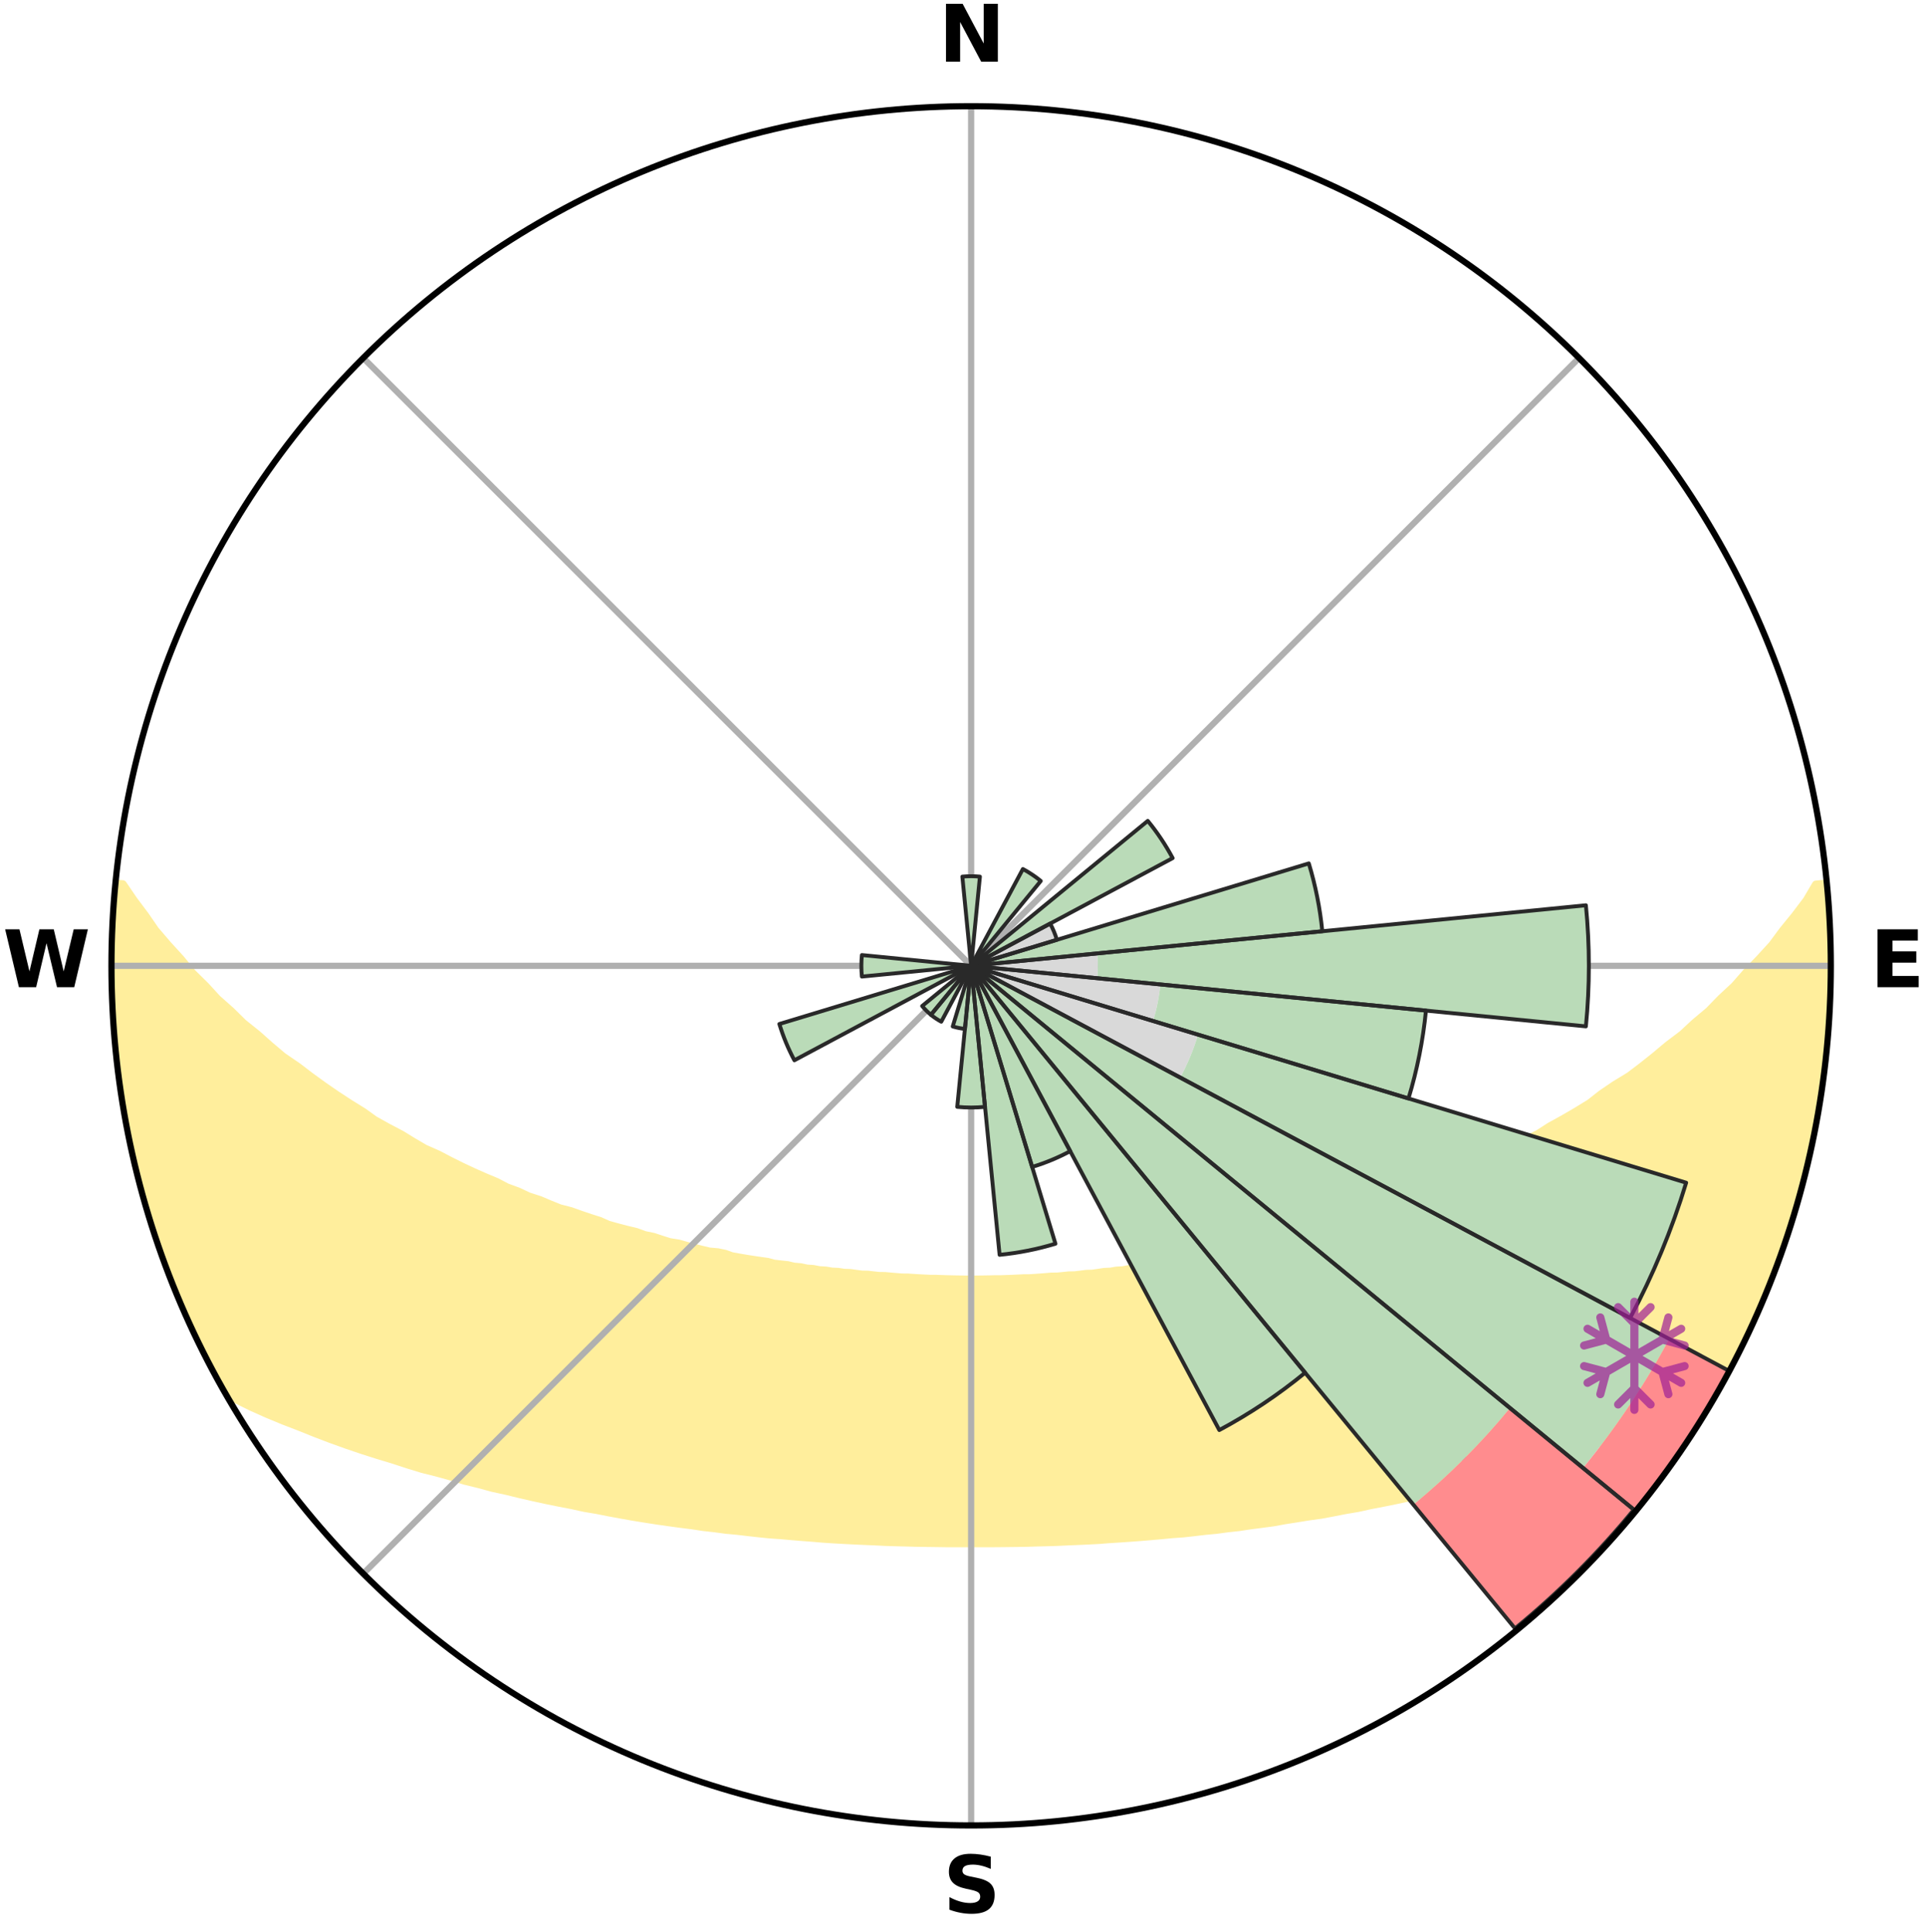 <?xml version="1.0" encoding="utf-8" standalone="no"?>
<!DOCTYPE svg PUBLIC "-//W3C//DTD SVG 1.1//EN"
  "http://www.w3.org/Graphics/SVG/1.1/DTD/svg11.dtd">
<svg xmlns:xlink="http://www.w3.org/1999/xlink" width="248.41pt" height="249.158pt" viewBox="0 0 248.41 249.158" xmlns="http://www.w3.org/2000/svg" version="1.1">
 <title>Ski Rose for シャトー塩沢スキー場, Chateau Shiozawa Ski Area Yoshizato</title>
 <defs>
  <style type="text/css">*{stroke-linejoin: round; stroke-linecap: butt}</style>
 </defs>
 <g id="figure_1">
  <g id="patch_1">
   <path d="M 0 249.158 
L 248.41 249.158 
L 248.41 0 
L 0 0 
z
" style="fill: #ffffff"/>
  </g>
  <g id="axes_1">
   <g id="patch_2">
    <path d="M 236.135 124.579 
C 236.135 110.018 233.267 95.599 227.695 82.147 
C 222.122 68.695 213.955 56.471 203.659 46.175 
C 193.363 35.879 181.139 27.711 167.687 22.139 
C 154.235 16.567 139.815 13.699 125.255 13.699 
C 110.694 13.699 96.275 16.567 82.823 22.139 
C 69.371 27.711 57.147 35.879 46.851 46.175 
C 36.555 56.471 28.387 68.695 22.815 82.147 
C 17.243 95.599 14.375 110.018 14.375 124.579 
C 14.375 139.14 17.243 153.559 22.815 167.011 
C 28.387 180.463 36.555 192.687 46.851 202.983 
C 57.147 213.279 69.371 221.447 82.823 227.019 
C 96.275 232.591 110.694 235.459 125.255 235.459 
C 139.815 235.459 154.235 232.591 167.687 227.019 
C 181.139 221.447 193.363 213.279 203.659 202.983 
C 213.955 192.687 222.122 180.463 227.695 167.011 
C 233.267 153.559 236.135 139.14 236.135 124.579 
M 125.255 124.579 
C 125.255 124.579 125.255 124.579 125.255 124.579 
C 125.255 124.579 125.255 124.579 125.255 124.579 
C 125.255 124.579 125.255 124.579 125.255 124.579 
C 125.255 124.579 125.255 124.579 125.255 124.579 
C 125.255 124.579 125.255 124.579 125.255 124.579 
C 125.255 124.579 125.255 124.579 125.255 124.579 
C 125.255 124.579 125.255 124.579 125.255 124.579 
C 125.255 124.579 125.255 124.579 125.255 124.579 
C 125.255 124.579 125.255 124.579 125.255 124.579 
C 125.255 124.579 125.255 124.579 125.255 124.579 
C 125.255 124.579 125.255 124.579 125.255 124.579 
C 125.255 124.579 125.255 124.579 125.255 124.579 
C 125.255 124.579 125.255 124.579 125.255 124.579 
C 125.255 124.579 125.255 124.579 125.255 124.579 
C 125.255 124.579 125.255 124.579 125.255 124.579 
C 125.255 124.579 125.255 124.579 125.255 124.579 
z
" style="fill: #ffffff"/>
   </g>
   <g id="PolyCollection_1">
    <defs>
     <path id="mbe29a9cee3" d="M 235.572 -135.201 
L 234.204 -135.07 
L 233.023 -133.061 
L 231.524 -131.079 
L 229.955 -129.15 
L 228.575 -127.285 
L 226.911 -125.466 
L 225.209 -123.707 
L 223.716 -122.001 
L 221.949 -120.357 
L 220.398 -118.76 
L 218.579 -117.234 
L 216.979 -115.747 
L 215.116 -114.341 
L 213.477 -112.964 
L 211.82 -111.642 
L 210.148 -110.373 
L 208.225 -109.201 
L 206.529 -108.044 
L 205.057 -106.887 
L 203.342 -105.832 
L 201.62 -104.83 
L 199.894 -103.88 
L 198.392 -102.915 
L 196.66 -102.065 
L 195.151 -101.192 
L 193.639 -100.363 
L 192.126 -99.577 
L 190.402 -98.917 
L 188.895 -98.219 
L 187.597 -97.472 
L 186.095 -96.853 
L 184.599 -96.273 
L 183.308 -95.635 
L 181.825 -95.131 
L 180.541 -94.561 
L 179.448 -93.918 
L 178.34 -93.31 
L 177.07 -92.827 
L 175.807 -92.374 
L 174.552 -91.95 
L 173.306 -91.555 
L 172.069 -91.187 
L 170.842 -90.846 
L 169.781 -90.413 
L 168.574 -90.122 
L 167.379 -89.855 
L 166.339 -89.49 
L 165.167 -89.267 
L 164.143 -88.944 
L 163.126 -88.641 
L 161.991 -88.479 
L 160.992 -88.213 
L 160.001 -87.964 
L 159.019 -87.732 
L 158.045 -87.516 
L 157.081 -87.316 
L 156.125 -87.13 
L 155.18 -86.958 
L 154.244 -86.8 
L 153.318 -86.654 
L 152.402 -86.52 
L 151.575 -86.282 
L 150.677 -86.171 
L 149.788 -86.069 
L 148.977 -85.868 
L 148.106 -85.785 
L 147.246 -85.71 
L 146.451 -85.54 
L 145.609 -85.48 
L 144.824 -85.329 
L 143.999 -85.282 
L 143.225 -85.148 
L 142.415 -85.112 
L 141.652 -84.994 
L 140.891 -84.884 
L 140.104 -84.862 
L 139.354 -84.765 
L 138.606 -84.676 
L 137.84 -84.664 
L 137.101 -84.586 
L 136.366 -84.515 
L 135.618 -84.509 
L 134.89 -84.447 
L 134.164 -84.391 
L 133.442 -84.34 
L 132.721 -84.295 
L 131.996 -84.295 
L 131.281 -84.258 
L 130.568 -84.225 
L 129.856 -84.197 
L 129.145 -84.174 
L 128.435 -84.174 
L 127.727 -84.156 
L 127.02 -84.143 
L 126.314 -84.134 
L 125.608 -84.13 
L 124.902 -84.131 
L 124.196 -84.135 
L 123.489 -84.144 
L 122.783 -84.157 
L 122.075 -84.175 
L 121.367 -84.198 
L 120.657 -84.225 
L 119.942 -84.227 
L 119.229 -84.26 
L 118.514 -84.298 
L 117.797 -84.342 
L 117.078 -84.39 
L 116.346 -84.394 
L 115.621 -84.451 
L 114.893 -84.513 
L 114.163 -84.582 
L 113.41 -84.591 
L 112.671 -84.67 
L 111.93 -84.755 
L 111.158 -84.771 
L 110.408 -84.868 
L 109.654 -84.973 
L 108.861 -85.001 
L 108.097 -85.119 
L 107.289 -85.156 
L 106.515 -85.29 
L 105.689 -85.337 
L 104.905 -85.488 
L 104.063 -85.548 
L 103.269 -85.719 
L 102.409 -85.794 
L 101.605 -85.985 
L 100.727 -86.079 
L 99.84 -86.181 
L 99.019 -86.406 
L 98.114 -86.53 
L 97.199 -86.664 
L 96.274 -86.81 
L 95.339 -86.969 
L 94.393 -87.141 
L 93.541 -87.447 
L 92.581 -87.648 
L 91.501 -87.743 
L 90.519 -87.975 
L 89.529 -88.224 
L 88.531 -88.49 
L 87.525 -88.775 
L 86.379 -88.956 
L 85.356 -89.279 
L 84.326 -89.623 
L 83.145 -89.867 
L 82.101 -90.253 
L 80.899 -90.543 
L 79.684 -90.858 
L 78.458 -91.2 
L 77.388 -91.681 
L 76.147 -92.075 
L 74.896 -92.497 
L 73.638 -92.948 
L 72.191 -93.322 
L 70.917 -93.836 
L 69.637 -94.381 
L 68.161 -94.858 
L 66.87 -95.47 
L 65.379 -96.02 
L 64.083 -96.701 
L 62.582 -97.328 
L 61.076 -97.995 
L 59.566 -98.704 
L 58.055 -99.454 
L 56.543 -100.247 
L 54.812 -101.009 
L 53.301 -101.892 
L 51.794 -102.819 
L 50.065 -103.727 
L 48.339 -104.687 
L 46.849 -105.755 
L 45.135 -106.817 
L 43.43 -107.932 
L 41.734 -109.099 
L 40.05 -110.321 
L 38.38 -111.596 
L 36.485 -112.892 
L 34.847 -114.278 
L 33.228 -115.718 
L 31.388 -117.192 
L 29.815 -118.742 
L 28.023 -120.334 
L 26.503 -121.993 
L 24.77 -123.702 
L 23.314 -125.469 
L 21.654 -127.292 
L 20.04 -129.173 
L 18.717 -131.095 
L 17.228 -133.081 
L 15.846 -135.114 
L 15.01 -135.194 
L 15.01 -135.194 
L 14.889 -133.265 
L 14.596 -131.347 
L 14.541 -129.413 
L 14.519 -127.479 
L 14.529 -125.545 
L 14.385 -123.612 
L 14.439 -121.677 
L 14.544 -119.745 
L 14.68 -117.816 
L 14.847 -115.89 
L 15.043 -113.967 
L 15.269 -112.048 
L 15.33 -110.107 
L 15.612 -108.193 
L 15.924 -106.283 
L 16.264 -104.379 
L 16.632 -102.48 
L 17.029 -100.586 
L 17.454 -98.698 
L 17.909 -96.817 
L 18.574 -94.994 
L 19.083 -93.13 
L 19.608 -91.269 
L 20.176 -89.42 
L 20.757 -87.574 
L 21.402 -85.75 
L 22.204 -83.986 
L 22.877 -82.173 
L 23.586 -80.372 
L 24.359 -78.598 
L 25.284 -76.895 
L 26.119 -75.152 
L 26.922 -73.39 
L 27.825 -71.679 
L 28.767 -69.989 
L 30.364 -68.684 
L 32.4 -67.677 
L 34.479 -66.748 
L 36.573 -65.882 
L 38.675 -65.074 
L 40.692 -64.261 
L 42.705 -63.495 
L 44.71 -62.775 
L 46.706 -62.098 
L 48.69 -61.464 
L 50.66 -60.869 
L 52.546 -60.251 
L 54.422 -59.673 
L 56.35 -59.19 
L 58.194 -58.679 
L 59.966 -58.14 
L 61.786 -57.697 
L 63.532 -57.22 
L 65.318 -56.832 
L 67.036 -56.413 
L 68.74 -56.021 
L 70.429 -55.654 
L 72.105 -55.312 
L 73.765 -54.994 
L 75.369 -54.641 
L 76.999 -54.367 
L 78.575 -54.054 
L 80.141 -53.765 
L 81.692 -53.492 
L 83.233 -53.241 
L 84.76 -53.004 
L 86.275 -52.787 
L 87.776 -52.583 
L 89.266 -52.396 
L 90.719 -52.174 
L 92.184 -52.012 
L 93.617 -51.818 
L 95.061 -51.685 
L 96.475 -51.517 
L 97.88 -51.362 
L 99.277 -51.219 
L 100.677 -51.123 
L 102.056 -51.001 
L 103.427 -50.888 
L 104.79 -50.785 
L 106.14 -50.668 
L 107.489 -50.579 
L 108.833 -50.504 
L 110.17 -50.436 
L 111.502 -50.375 
L 112.828 -50.321 
L 114.147 -50.253 
L 115.464 -50.213 
L 116.778 -50.179 
L 118.087 -50.141 
L 119.395 -50.12 
L 120.7 -50.104 
L 122.002 -50.085 
L 123.304 -50.081 
L 124.605 -50.082 
L 125.905 -50.079 
L 127.206 -50.082 
L 128.507 -50.086 
L 129.81 -50.1 
L 131.115 -50.116 
L 132.423 -50.136 
L 133.732 -50.179 
L 135.045 -50.212 
L 136.363 -50.252 
L 137.682 -50.316 
L 139.009 -50.369 
L 140.341 -50.43 
L 141.678 -50.498 
L 143.015 -50.603 
L 144.364 -50.688 
L 145.721 -50.782 
L 147.084 -50.884 
L 148.455 -50.997 
L 149.834 -51.119 
L 151.221 -51.252 
L 152.633 -51.353 
L 154.038 -51.508 
L 155.452 -51.676 
L 156.895 -51.812 
L 158.328 -52.006 
L 159.795 -52.164 
L 161.249 -52.386 
L 162.737 -52.576 
L 164.24 -52.777 
L 165.725 -53.049 
L 167.25 -53.286 
L 168.789 -53.538 
L 170.375 -53.754 
L 171.94 -54.046 
L 173.518 -54.356 
L 175.149 -54.63 
L 176.751 -54.985 
L 178.412 -55.304 
L 180.087 -55.645 
L 181.777 -56.012 
L 183.482 -56.404 
L 185.2 -56.823 
L 186.932 -57.271 
L 188.735 -57.685 
L 190.553 -58.131 
L 192.325 -58.67 
L 194.172 -59.179 
L 196.032 -59.724 
L 197.974 -60.242 
L 199.862 -60.858 
L 201.833 -61.453 
L 203.742 -62.148 
L 205.736 -62.824 
L 207.74 -63.543 
L 209.832 -64.251 
L 211.85 -65.064 
L 213.95 -65.873 
L 216.046 -66.739 
L 218.122 -67.67 
L 220.16 -68.675 
L 221.754 -69.982 
L 222.695 -71.674 
L 223.591 -73.389 
L 224.448 -75.123 
L 225.305 -76.858 
L 226.122 -78.611 
L 226.887 -80.388 
L 227.658 -82.162 
L 228.391 -83.953 
L 229.012 -85.786 
L 229.701 -87.593 
L 230.339 -89.418 
L 230.929 -91.26 
L 231.47 -93.117 
L 232.097 -94.949 
L 232.564 -96.827 
L 232.953 -98.723 
L 233.492 -100.583 
L 233.87 -102.481 
L 234.176 -104.392 
L 234.577 -106.285 
L 234.86 -108.198 
L 235.172 -110.108 
L 235.325 -112.038 
L 235.559 -113.958 
L 235.754 -115.883 
L 235.909 -117.811 
L 236.025 -119.743 
L 236.005 -121.679 
L 236.046 -123.612 
L 236.051 -125.546 
L 236.021 -127.48 
L 235.958 -129.412 
L 235.861 -131.344 
L 235.733 -133.274 
L 235.572 -135.201 
z
" style="stroke: #ffee9c"/>
    </defs>
    <g clip-path="url(#pce1076c172)">
     <use xlink:href="#mbe29a9cee3" x="0" y="249.158" style="fill: #ffee9c; stroke: #ffee9c"/>
    </g>
   </g>
   <g id="matplotlib.axis_1">
    <g id="xtick_1">
     <g id="line2d_1">
      <path d="M 125.255 124.579 
L 125.255 13.699 
" clip-path="url(#pce1076c172)" style="fill: none; stroke: #b0b0b0; stroke-width: 0.8; stroke-linecap: square"/>
     </g>
     <g id="text_1">
      <!-- N -->
      <g transform="translate(121.07 7.958) scale(0.1 -0.1)">
       <defs>
        <path id="DejaVuSans-Bold-4e" d="M 588 4666 
L 1931 4666 
L 3628 1466 
L 3628 4666 
L 4769 4666 
L 4769 0 
L 3425 0 
L 1728 3200 
L 1728 0 
L 588 0 
L 588 4666 
z
" transform="scale(0.016)"/>
       </defs>
       <use xlink:href="#DejaVuSans-Bold-4e"/>
      </g>
     </g>
    </g>
    <g id="xtick_2">
     <g id="line2d_2">
      <path d="M 125.255 124.579 
L 203.659 46.175 
" clip-path="url(#pce1076c172)" style="fill: none; stroke: #b0b0b0; stroke-width: 0.8; stroke-linecap: square"/>
     </g>
    </g>
    <g id="xtick_3">
     <g id="line2d_3">
      <path d="M 125.255 124.579 
L 236.135 124.579 
" clip-path="url(#pce1076c172)" style="fill: none; stroke: #b0b0b0; stroke-width: 0.8; stroke-linecap: square"/>
     </g>
     <g id="text_2">
      <!-- E -->
      <g transform="translate(241.219 127.338) scale(0.1 -0.1)">
       <defs>
        <path id="DejaVuSans-Bold-45" d="M 588 4666 
L 3834 4666 
L 3834 3756 
L 1791 3756 
L 1791 2888 
L 3713 2888 
L 3713 1978 
L 1791 1978 
L 1791 909 
L 3903 909 
L 3903 0 
L 588 0 
L 588 4666 
z
" transform="scale(0.016)"/>
       </defs>
       <use xlink:href="#DejaVuSans-Bold-45"/>
      </g>
     </g>
    </g>
    <g id="xtick_4">
     <g id="line2d_4">
      <path d="M 125.255 124.579 
L 203.659 202.983 
" clip-path="url(#pce1076c172)" style="fill: none; stroke: #b0b0b0; stroke-width: 0.8; stroke-linecap: square"/>
     </g>
    </g>
    <g id="xtick_5">
     <g id="line2d_5">
      <path d="M 125.255 124.579 
L 125.255 235.459 
" clip-path="url(#pce1076c172)" style="fill: none; stroke: #b0b0b0; stroke-width: 0.8; stroke-linecap: square"/>
     </g>
     <g id="text_3">
      <!-- S -->
      <g transform="translate(121.654 246.718) scale(0.1 -0.1)">
       <defs>
        <path id="DejaVuSans-Bold-53" d="M 3834 4519 
L 3834 3531 
Q 3450 3703 3084 3790 
Q 2719 3878 2394 3878 
Q 1963 3878 1756 3759 
Q 1550 3641 1550 3391 
Q 1550 3203 1689 3098 
Q 1828 2994 2194 2919 
L 2706 2816 
Q 3484 2659 3812 2340 
Q 4141 2022 4141 1434 
Q 4141 663 3683 286 
Q 3225 -91 2284 -91 
Q 1841 -91 1394 -6 
Q 947 78 500 244 
L 500 1259 
Q 947 1022 1364 901 
Q 1781 781 2169 781 
Q 2563 781 2772 912 
Q 2981 1044 2981 1288 
Q 2981 1506 2839 1625 
Q 2697 1744 2272 1838 
L 1806 1941 
Q 1106 2091 782 2419 
Q 459 2747 459 3303 
Q 459 4000 909 4375 
Q 1359 4750 2203 4750 
Q 2588 4750 2994 4692 
Q 3400 4634 3834 4519 
z
" transform="scale(0.016)"/>
       </defs>
       <use xlink:href="#DejaVuSans-Bold-53"/>
      </g>
     </g>
    </g>
    <g id="xtick_6">
     <g id="line2d_6">
      <path d="M 125.255 124.579 
L 46.851 202.983 
" clip-path="url(#pce1076c172)" style="fill: none; stroke: #b0b0b0; stroke-width: 0.8; stroke-linecap: square"/>
     </g>
    </g>
    <g id="xtick_7">
     <g id="line2d_7">
      <path d="M 125.255 124.579 
L 14.375 124.579 
" clip-path="url(#pce1076c172)" style="fill: none; stroke: #b0b0b0; stroke-width: 0.8; stroke-linecap: square"/>
     </g>
     <g id="text_4">
      <!-- W -->
      <g transform="translate(0.36 127.338) scale(0.1 -0.1)">
       <defs>
        <path id="DejaVuSans-Bold-57" d="M 191 4666 
L 1344 4666 
L 2150 1275 
L 2950 4666 
L 4109 4666 
L 4909 1275 
L 5716 4666 
L 6859 4666 
L 5759 0 
L 4372 0 
L 3525 3547 
L 2688 0 
L 1300 0 
L 191 4666 
z
" transform="scale(0.016)"/>
       </defs>
       <use xlink:href="#DejaVuSans-Bold-57"/>
      </g>
     </g>
    </g>
    <g id="xtick_8">
     <g id="line2d_8">
      <path d="M 125.255 124.579 
L 46.851 46.175 
" clip-path="url(#pce1076c172)" style="fill: none; stroke: #b0b0b0; stroke-width: 0.8; stroke-linecap: square"/>
     </g>
    </g>
   </g>
   <g id="matplotlib.axis_2"/>
   <g id="patch_3">
    <path d="M 125.255 124.579 
C 125.255 124.579 125.255 124.579 125.255 124.579 
C 125.255 124.579 125.255 124.579 125.255 124.579 
L 125.255 124.579 
C 125.255 124.579 125.255 124.579 125.255 124.579 
C 125.255 124.579 125.255 124.579 125.255 124.579 
z
" clip-path="url(#pce1076c172)" style="fill: #d9d9d9"/>
   </g>
   <g id="patch_4">
    <path d="M 125.255 124.579 
C 125.255 124.579 125.255 124.579 125.255 124.579 
C 125.255 124.579 125.255 124.579 125.255 124.579 
L 125.255 124.579 
C 125.255 124.579 125.255 124.579 125.255 124.579 
C 125.255 124.579 125.255 124.579 125.255 124.579 
z
" clip-path="url(#pce1076c172)" style="fill: #d9d9d9"/>
   </g>
   <g id="patch_5">
    <path d="M 125.255 124.579 
C 125.255 124.579 125.255 124.579 125.255 124.579 
C 125.255 124.579 125.255 124.579 125.255 124.579 
L 125.255 124.579 
C 125.255 124.579 125.255 124.579 125.255 124.579 
C 125.255 124.579 125.255 124.579 125.255 124.579 
z
" clip-path="url(#pce1076c172)" style="fill: #d9d9d9"/>
   </g>
   <g id="patch_6">
    <path d="M 125.255 124.579 
C 125.255 124.579 125.255 124.579 125.255 124.579 
C 125.255 124.579 125.255 124.579 125.255 124.579 
L 125.255 124.579 
C 125.255 124.579 125.255 124.579 125.255 124.579 
C 125.255 124.579 125.255 124.579 125.255 124.579 
z
" clip-path="url(#pce1076c172)" style="fill: #d9d9d9"/>
   </g>
   <g id="patch_7">
    <path d="M 125.255 124.579 
C 125.255 124.579 125.255 124.579 125.255 124.579 
C 125.255 124.579 125.255 124.579 125.255 124.579 
L 125.255 124.579 
C 125.255 124.579 125.255 124.579 125.255 124.579 
C 125.255 124.579 125.255 124.579 125.255 124.579 
z
" clip-path="url(#pce1076c172)" style="fill: #d9d9d9"/>
   </g>
   <g id="patch_8">
    <path d="M 125.255 124.579 
C 125.255 124.579 125.255 124.579 125.255 124.579 
C 125.255 124.579 125.255 124.579 125.255 124.579 
L 125.255 124.579 
C 125.255 124.579 125.255 124.579 125.255 124.579 
C 125.255 124.579 125.255 124.579 125.255 124.579 
z
" clip-path="url(#pce1076c172)" style="fill: #d9d9d9"/>
   </g>
   <g id="patch_9">
    <path d="M 125.255 124.579 
C 125.255 124.579 125.255 124.579 125.255 124.579 
C 125.255 124.579 125.255 124.579 125.255 124.579 
L 136.317 121.223 
C 136.207 120.861 136.08 120.505 135.935 120.155 
C 135.79 119.806 135.628 119.463 135.45 119.13 
z
" clip-path="url(#pce1076c172)" style="fill: #d9d9d9"/>
   </g>
   <g id="patch_10">
    <path d="M 125.255 124.579 
C 125.255 124.579 125.255 124.579 125.255 124.579 
C 125.255 124.579 125.255 124.579 125.255 124.579 
L 125.255 124.579 
C 125.255 124.579 125.255 124.579 125.255 124.579 
C 125.255 124.579 125.255 124.579 125.255 124.579 
z
" clip-path="url(#pce1076c172)" style="fill: #d9d9d9"/>
   </g>
   <g id="patch_11">
    <path d="M 125.255 124.579 
C 125.255 124.579 125.255 124.579 125.255 124.579 
C 125.255 124.579 125.255 124.579 125.255 124.579 
L 141.524 126.181 
C 141.577 125.649 141.603 125.114 141.603 124.579 
C 141.603 124.044 141.577 123.509 141.524 122.977 
z
" clip-path="url(#pce1076c172)" style="fill: #d9d9d9"/>
   </g>
   <g id="patch_12">
    <path d="M 125.255 124.579 
C 125.255 124.579 125.255 124.579 125.255 124.579 
C 125.255 124.579 125.255 124.579 125.255 124.579 
L 148.721 131.698 
C 148.954 130.929 149.15 130.15 149.306 129.363 
C 149.463 128.576 149.581 127.781 149.659 126.983 
z
" clip-path="url(#pce1076c172)" style="fill: #d9d9d9"/>
   </g>
   <g id="patch_13">
    <path d="M 125.255 124.579 
C 125.255 124.579 125.255 124.579 125.255 124.579 
C 125.255 124.579 125.255 124.579 125.255 124.579 
L 152.228 138.997 
C 152.7 138.114 153.129 137.208 153.512 136.283 
C 153.895 135.359 154.232 134.415 154.523 133.457 
z
" clip-path="url(#pce1076c172)" style="fill: #d9d9d9"/>
   </g>
   <g id="patch_14">
    <path d="M 125.255 124.579 
C 125.255 124.579 125.255 124.579 125.255 124.579 
C 125.255 124.579 125.255 124.579 125.255 124.579 
L 125.255 124.579 
C 125.255 124.579 125.255 124.579 125.255 124.579 
C 125.255 124.579 125.255 124.579 125.255 124.579 
z
" clip-path="url(#pce1076c172)" style="fill: #d9d9d9"/>
   </g>
   <g id="patch_15">
    <path d="M 125.255 124.579 
C 125.255 124.579 125.255 124.579 125.255 124.579 
C 125.255 124.579 125.255 124.579 125.255 124.579 
L 125.255 124.579 
C 125.255 124.579 125.255 124.579 125.255 124.579 
C 125.255 124.579 125.255 124.579 125.255 124.579 
z
" clip-path="url(#pce1076c172)" style="fill: #d9d9d9"/>
   </g>
   <g id="patch_16">
    <path d="M 125.255 124.579 
C 125.255 124.579 125.255 124.579 125.255 124.579 
C 125.255 124.579 125.255 124.579 125.255 124.579 
L 125.255 124.579 
C 125.255 124.579 125.255 124.579 125.255 124.579 
C 125.255 124.579 125.255 124.579 125.255 124.579 
z
" clip-path="url(#pce1076c172)" style="fill: #d9d9d9"/>
   </g>
   <g id="patch_17">
    <path d="M 125.255 124.579 
C 125.255 124.579 125.255 124.579 125.255 124.579 
C 125.255 124.579 125.255 124.579 125.255 124.579 
L 125.255 124.579 
C 125.255 124.579 125.255 124.579 125.255 124.579 
C 125.255 124.579 125.255 124.579 125.255 124.579 
z
" clip-path="url(#pce1076c172)" style="fill: #d9d9d9"/>
   </g>
   <g id="patch_18">
    <path d="M 125.255 124.579 
C 125.255 124.579 125.255 124.579 125.255 124.579 
C 125.255 124.579 125.255 124.579 125.255 124.579 
L 125.255 124.579 
C 125.255 124.579 125.255 124.579 125.255 124.579 
C 125.255 124.579 125.255 124.579 125.255 124.579 
z
" clip-path="url(#pce1076c172)" style="fill: #d9d9d9"/>
   </g>
   <g id="patch_19">
    <path d="M 125.255 124.579 
C 125.255 124.579 125.255 124.579 125.255 124.579 
C 125.255 124.579 125.255 124.579 125.255 124.579 
L 125.255 124.579 
C 125.255 124.579 125.255 124.579 125.255 124.579 
C 125.255 124.579 125.255 124.579 125.255 124.579 
z
" clip-path="url(#pce1076c172)" style="fill: #d9d9d9"/>
   </g>
   <g id="patch_20">
    <path d="M 125.255 124.579 
C 125.255 124.579 125.255 124.579 125.255 124.579 
C 125.255 124.579 125.255 124.579 125.255 124.579 
L 125.255 124.579 
C 125.255 124.579 125.255 124.579 125.255 124.579 
C 125.255 124.579 125.255 124.579 125.255 124.579 
z
" clip-path="url(#pce1076c172)" style="fill: #d9d9d9"/>
   </g>
   <g id="patch_21">
    <path d="M 125.255 124.579 
C 125.255 124.579 125.255 124.579 125.255 124.579 
C 125.255 124.579 125.255 124.579 125.255 124.579 
L 125.255 124.579 
C 125.255 124.579 125.255 124.579 125.255 124.579 
C 125.255 124.579 125.255 124.579 125.255 124.579 
z
" clip-path="url(#pce1076c172)" style="fill: #d9d9d9"/>
   </g>
   <g id="patch_22">
    <path d="M 125.255 124.579 
C 125.255 124.579 125.255 124.579 125.255 124.579 
C 125.255 124.579 125.255 124.579 125.255 124.579 
L 125.255 124.579 
C 125.255 124.579 125.255 124.579 125.255 124.579 
C 125.255 124.579 125.255 124.579 125.255 124.579 
z
" clip-path="url(#pce1076c172)" style="fill: #d9d9d9"/>
   </g>
   <g id="patch_23">
    <path d="M 125.255 124.579 
C 125.255 124.579 125.255 124.579 125.255 124.579 
C 125.255 124.579 125.255 124.579 125.255 124.579 
L 125.255 124.579 
C 125.255 124.579 125.255 124.579 125.255 124.579 
C 125.255 124.579 125.255 124.579 125.255 124.579 
z
" clip-path="url(#pce1076c172)" style="fill: #d9d9d9"/>
   </g>
   <g id="patch_24">
    <path d="M 125.255 124.579 
C 125.255 124.579 125.255 124.579 125.255 124.579 
C 125.255 124.579 125.255 124.579 125.255 124.579 
L 125.255 124.579 
C 125.255 124.579 125.255 124.579 125.255 124.579 
C 125.255 124.579 125.255 124.579 125.255 124.579 
z
" clip-path="url(#pce1076c172)" style="fill: #d9d9d9"/>
   </g>
   <g id="patch_25">
    <path d="M 125.255 124.579 
C 125.255 124.579 125.255 124.579 125.255 124.579 
C 125.255 124.579 125.255 124.579 125.255 124.579 
L 125.255 124.579 
C 125.255 124.579 125.255 124.579 125.255 124.579 
C 125.255 124.579 125.255 124.579 125.255 124.579 
z
" clip-path="url(#pce1076c172)" style="fill: #d9d9d9"/>
   </g>
   <g id="patch_26">
    <path d="M 125.255 124.579 
C 125.255 124.579 125.255 124.579 125.255 124.579 
C 125.255 124.579 125.255 124.579 125.255 124.579 
L 125.255 124.579 
C 125.255 124.579 125.255 124.579 125.255 124.579 
C 125.255 124.579 125.255 124.579 125.255 124.579 
z
" clip-path="url(#pce1076c172)" style="fill: #d9d9d9"/>
   </g>
   <g id="patch_27">
    <path d="M 125.255 124.579 
C 125.255 124.579 125.255 124.579 125.255 124.579 
C 125.255 124.579 125.255 124.579 125.255 124.579 
L 125.255 124.579 
C 125.255 124.579 125.255 124.579 125.255 124.579 
C 125.255 124.579 125.255 124.579 125.255 124.579 
z
" clip-path="url(#pce1076c172)" style="fill: #d9d9d9"/>
   </g>
   <g id="patch_28">
    <path d="M 125.255 124.579 
C 125.255 124.579 125.255 124.579 125.255 124.579 
C 125.255 124.579 125.255 124.579 125.255 124.579 
L 125.255 124.579 
C 125.255 124.579 125.255 124.579 125.255 124.579 
C 125.255 124.579 125.255 124.579 125.255 124.579 
z
" clip-path="url(#pce1076c172)" style="fill: #d9d9d9"/>
   </g>
   <g id="patch_29">
    <path d="M 125.255 124.579 
C 125.255 124.579 125.255 124.579 125.255 124.579 
C 125.255 124.579 125.255 124.579 125.255 124.579 
L 125.255 124.579 
C 125.255 124.579 125.255 124.579 125.255 124.579 
C 125.255 124.579 125.255 124.579 125.255 124.579 
z
" clip-path="url(#pce1076c172)" style="fill: #d9d9d9"/>
   </g>
   <g id="patch_30">
    <path d="M 125.255 124.579 
C 125.255 124.579 125.255 124.579 125.255 124.579 
C 125.255 124.579 125.255 124.579 125.255 124.579 
L 125.255 124.579 
C 125.255 124.579 125.255 124.579 125.255 124.579 
C 125.255 124.579 125.255 124.579 125.255 124.579 
z
" clip-path="url(#pce1076c172)" style="fill: #d9d9d9"/>
   </g>
   <g id="patch_31">
    <path d="M 125.255 124.579 
C 125.255 124.579 125.255 124.579 125.255 124.579 
C 125.255 124.579 125.255 124.579 125.255 124.579 
L 125.255 124.579 
C 125.255 124.579 125.255 124.579 125.255 124.579 
C 125.255 124.579 125.255 124.579 125.255 124.579 
z
" clip-path="url(#pce1076c172)" style="fill: #d9d9d9"/>
   </g>
   <g id="patch_32">
    <path d="M 125.255 124.579 
C 125.255 124.579 125.255 124.579 125.255 124.579 
C 125.255 124.579 125.255 124.579 125.255 124.579 
L 125.255 124.579 
C 125.255 124.579 125.255 124.579 125.255 124.579 
C 125.255 124.579 125.255 124.579 125.255 124.579 
z
" clip-path="url(#pce1076c172)" style="fill: #d9d9d9"/>
   </g>
   <g id="patch_33">
    <path d="M 125.255 124.579 
C 125.255 124.579 125.255 124.579 125.255 124.579 
C 125.255 124.579 125.255 124.579 125.255 124.579 
L 125.255 124.579 
C 125.255 124.579 125.255 124.579 125.255 124.579 
C 125.255 124.579 125.255 124.579 125.255 124.579 
z
" clip-path="url(#pce1076c172)" style="fill: #d9d9d9"/>
   </g>
   <g id="patch_34">
    <path d="M 125.255 124.579 
C 125.255 124.579 125.255 124.579 125.255 124.579 
C 125.255 124.579 125.255 124.579 125.255 124.579 
L 125.255 124.579 
C 125.255 124.579 125.255 124.579 125.255 124.579 
C 125.255 124.579 125.255 124.579 125.255 124.579 
z
" clip-path="url(#pce1076c172)" style="fill: #d9d9d9"/>
   </g>
   <g id="patch_35">
    <path d="M 125.255 124.579 
C 125.255 124.579 125.255 124.579 125.255 124.579 
C 125.255 124.579 125.255 124.579 125.255 124.579 
L 126.388 113.075 
C 126.011 113.038 125.633 113.019 125.255 113.019 
C 124.876 113.019 124.498 113.038 124.122 113.075 
z
" clip-path="url(#pce1076c172)" style="fill: #badbb8"/>
   </g>
   <g id="patch_36">
    <path d="M 125.255 124.579 
C 125.255 124.579 125.255 124.579 125.255 124.579 
C 125.255 124.579 125.255 124.579 125.255 124.579 
L 125.255 124.579 
C 125.255 124.579 125.255 124.579 125.255 124.579 
C 125.255 124.579 125.255 124.579 125.255 124.579 
z
" clip-path="url(#pce1076c172)" style="fill: #badbb8"/>
   </g>
   <g id="patch_37">
    <path d="M 125.255 124.579 
C 125.255 124.579 125.255 124.579 125.255 124.579 
C 125.255 124.579 125.255 124.579 125.255 124.579 
L 125.255 124.579 
C 125.255 124.579 125.255 124.579 125.255 124.579 
C 125.255 124.579 125.255 124.579 125.255 124.579 
z
" clip-path="url(#pce1076c172)" style="fill: #badbb8"/>
   </g>
   <g id="patch_38">
    <path d="M 125.255 124.579 
C 125.255 124.579 125.255 124.579 125.255 124.579 
C 125.255 124.579 125.255 124.579 125.255 124.579 
L 134.237 113.635 
C 133.878 113.341 133.506 113.064 133.121 112.807 
C 132.735 112.55 132.338 112.311 131.929 112.093 
z
" clip-path="url(#pce1076c172)" style="fill: #badbb8"/>
   </g>
   <g id="patch_39">
    <path d="M 125.255 124.579 
C 125.255 124.579 125.255 124.579 125.255 124.579 
C 125.255 124.579 125.255 124.579 125.255 124.579 
L 125.255 124.579 
C 125.255 124.579 125.255 124.579 125.255 124.579 
C 125.255 124.579 125.255 124.579 125.255 124.579 
z
" clip-path="url(#pce1076c172)" style="fill: #badbb8"/>
   </g>
   <g id="patch_40">
    <path d="M 125.255 124.579 
C 125.255 124.579 125.255 124.579 125.255 124.579 
C 125.255 124.579 125.255 124.579 125.255 124.579 
L 151.247 110.686 
C 150.792 109.835 150.296 109.007 149.76 108.205 
C 149.224 107.403 148.649 106.628 148.037 105.882 
z
" clip-path="url(#pce1076c172)" style="fill: #badbb8"/>
   </g>
   <g id="patch_41">
    <path d="M 135.45 119.13 
C 135.628 119.463 135.79 119.806 135.935 120.155 
C 136.08 120.505 136.207 120.861 136.317 121.223 
L 136.317 121.223 
C 136.207 120.861 136.08 120.505 135.935 120.155 
C 135.79 119.806 135.628 119.463 135.45 119.13 
z
" clip-path="url(#pce1076c172)" style="fill: #badbb8"/>
   </g>
   <g id="patch_42">
    <path d="M 125.255 124.579 
C 125.255 124.579 125.255 124.579 125.255 124.579 
C 125.255 124.579 125.255 124.579 125.255 124.579 
L 170.548 120.118 
C 170.402 118.636 170.183 117.161 169.892 115.7 
C 169.602 114.239 169.239 112.793 168.807 111.368 
z
" clip-path="url(#pce1076c172)" style="fill: #badbb8"/>
   </g>
   <g id="patch_43">
    <path d="M 141.524 122.977 
C 141.577 123.509 141.603 124.044 141.603 124.579 
C 141.603 125.114 141.577 125.649 141.524 126.181 
L 204.543 132.388 
C 204.799 129.793 204.927 127.187 204.927 124.579 
C 204.927 121.971 204.799 119.365 204.543 116.77 
z
" clip-path="url(#pce1076c172)" style="fill: #badbb8"/>
   </g>
   <g id="patch_44">
    <path d="M 149.659 126.983 
C 149.581 127.781 149.463 128.576 149.306 129.363 
C 149.15 130.15 148.954 130.929 148.721 131.698 
L 181.662 141.69 
C 182.222 139.844 182.691 137.971 183.067 136.079 
C 183.444 134.186 183.727 132.277 183.916 130.357 
z
" clip-path="url(#pce1076c172)" style="fill: #badbb8"/>
   </g>
   <g id="patch_45">
    <path d="M 154.523 133.457 
C 154.232 134.415 153.895 135.359 153.512 136.283 
C 153.129 137.208 152.7 138.114 152.228 138.997 
L 210.248 170.009 
C 211.735 167.227 213.084 164.373 214.291 161.459 
C 215.498 158.545 216.562 155.573 217.477 152.554 
z
" clip-path="url(#pce1076c172)" style="fill: #badbb8"/>
   </g>
   <g id="patch_46">
    <path d="M 125.255 124.579 
C 125.255 124.579 125.255 124.579 125.255 124.579 
C 125.255 124.579 125.255 124.579 125.255 124.579 
L 204.176 189.348 
C 206.296 186.765 208.288 184.079 210.144 181.3 
C 212.001 178.522 213.72 175.654 215.295 172.707 
z
" clip-path="url(#pce1076c172)" style="fill: #badbb8"/>
   </g>
   <g id="patch_47">
    <path d="M 125.255 124.579 
C 125.255 124.579 125.255 124.579 125.255 124.579 
C 125.255 124.579 125.255 124.579 125.255 124.579 
L 182.297 194.085 
C 184.572 192.218 186.754 190.24 188.835 188.159 
C 190.916 186.078 192.894 183.896 194.761 181.621 
z
" clip-path="url(#pce1076c172)" style="fill: #badbb8"/>
   </g>
   <g id="patch_48">
    <path d="M 125.255 124.579 
C 125.255 124.579 125.255 124.579 125.255 124.579 
C 125.255 124.579 125.255 124.579 125.255 124.579 
L 157.263 184.461 
C 159.223 183.414 161.13 182.27 162.978 181.036 
C 164.826 179.801 166.612 178.476 168.33 177.066 
z
" clip-path="url(#pce1076c172)" style="fill: #badbb8"/>
   </g>
   <g id="patch_49">
    <path d="M 125.255 124.579 
C 125.255 124.579 125.255 124.579 125.255 124.579 
C 125.255 124.579 125.255 124.579 125.255 124.579 
L 133.125 150.522 
C 133.974 150.265 134.81 149.966 135.63 149.626 
C 136.449 149.286 137.252 148.907 138.035 148.489 
z
" clip-path="url(#pce1076c172)" style="fill: #badbb8"/>
   </g>
   <g id="patch_50">
    <path d="M 125.255 124.579 
C 125.255 124.579 125.255 124.579 125.255 124.579 
C 125.255 124.579 125.255 124.579 125.255 124.579 
L 128.926 161.857 
C 130.147 161.737 131.36 161.557 132.563 161.318 
C 133.765 161.079 134.955 160.781 136.129 160.425 
z
" clip-path="url(#pce1076c172)" style="fill: #badbb8"/>
   </g>
   <g id="patch_51">
    <path d="M 125.255 124.579 
C 125.255 124.579 125.255 124.579 125.255 124.579 
C 125.255 124.579 125.255 124.579 125.255 124.579 
L 123.463 142.769 
C 124.059 142.828 124.657 142.857 125.255 142.857 
C 125.853 142.857 126.451 142.828 127.046 142.769 
z
" clip-path="url(#pce1076c172)" style="fill: #badbb8"/>
   </g>
   <g id="patch_52">
    <path d="M 125.255 124.579 
C 125.255 124.579 125.255 124.579 125.255 124.579 
C 125.255 124.579 125.255 124.579 125.255 124.579 
L 122.882 132.401 
C 123.138 132.479 123.398 132.544 123.66 132.596 
C 123.923 132.648 124.187 132.688 124.454 132.714 
z
" clip-path="url(#pce1076c172)" style="fill: #badbb8"/>
   </g>
   <g id="patch_53">
    <path d="M 125.255 124.579 
C 125.255 124.579 125.255 124.579 125.255 124.579 
C 125.255 124.579 125.255 124.579 125.255 124.579 
L 125.255 124.579 
C 125.255 124.579 125.255 124.579 125.255 124.579 
C 125.255 124.579 125.255 124.579 125.255 124.579 
z
" clip-path="url(#pce1076c172)" style="fill: #badbb8"/>
   </g>
   <g id="patch_54">
    <path d="M 125.255 124.579 
C 125.255 124.579 125.255 124.579 125.255 124.579 
C 125.255 124.579 125.255 124.579 125.255 124.579 
L 120.069 130.898 
C 120.276 131.068 120.491 131.227 120.714 131.376 
C 120.936 131.524 121.166 131.662 121.402 131.788 
z
" clip-path="url(#pce1076c172)" style="fill: #badbb8"/>
   </g>
   <g id="patch_55">
    <path d="M 125.255 124.579 
C 125.255 124.579 125.255 124.579 125.255 124.579 
C 125.255 124.579 125.255 124.579 125.255 124.579 
L 118.936 129.765 
C 119.106 129.972 119.286 130.17 119.475 130.359 
C 119.664 130.548 119.862 130.728 120.069 130.898 
z
" clip-path="url(#pce1076c172)" style="fill: #badbb8"/>
   </g>
   <g id="patch_56">
    <path d="M 125.255 124.579 
C 125.255 124.579 125.255 124.579 125.255 124.579 
C 125.255 124.579 125.255 124.579 125.255 124.579 
L 125.255 124.579 
C 125.255 124.579 125.255 124.579 125.255 124.579 
C 125.255 124.579 125.255 124.579 125.255 124.579 
z
" clip-path="url(#pce1076c172)" style="fill: #badbb8"/>
   </g>
   <g id="patch_57">
    <path d="M 125.255 124.579 
C 125.255 124.579 125.255 124.579 125.255 124.579 
C 125.255 124.579 125.255 124.579 125.255 124.579 
L 100.519 132.083 
C 100.764 132.892 101.05 133.689 101.373 134.471 
C 101.697 135.253 102.059 136.018 102.458 136.764 
z
" clip-path="url(#pce1076c172)" style="fill: #badbb8"/>
   </g>
   <g id="patch_58">
    <path d="M 125.255 124.579 
C 125.255 124.579 125.255 124.579 125.255 124.579 
C 125.255 124.579 125.255 124.579 125.255 124.579 
L 125.255 124.579 
C 125.255 124.579 125.255 124.579 125.255 124.579 
C 125.255 124.579 125.255 124.579 125.255 124.579 
z
" clip-path="url(#pce1076c172)" style="fill: #badbb8"/>
   </g>
   <g id="patch_59">
    <path d="M 125.255 124.579 
C 125.255 124.579 125.255 124.579 125.255 124.579 
C 125.255 124.579 125.255 124.579 125.255 124.579 
L 111.165 123.191 
C 111.119 123.653 111.097 124.116 111.097 124.579 
C 111.097 125.042 111.119 125.506 111.165 125.967 
z
" clip-path="url(#pce1076c172)" style="fill: #badbb8"/>
   </g>
   <g id="patch_60">
    <path d="M 125.255 124.579 
C 125.255 124.579 125.255 124.579 125.255 124.579 
C 125.255 124.579 125.255 124.579 125.255 124.579 
L 125.255 124.579 
C 125.255 124.579 125.255 124.579 125.255 124.579 
C 125.255 124.579 125.255 124.579 125.255 124.579 
z
" clip-path="url(#pce1076c172)" style="fill: #badbb8"/>
   </g>
   <g id="patch_61">
    <path d="M 125.255 124.579 
C 125.255 124.579 125.255 124.579 125.255 124.579 
C 125.255 124.579 125.255 124.579 125.255 124.579 
L 125.255 124.579 
C 125.255 124.579 125.255 124.579 125.255 124.579 
C 125.255 124.579 125.255 124.579 125.255 124.579 
z
" clip-path="url(#pce1076c172)" style="fill: #badbb8"/>
   </g>
   <g id="patch_62">
    <path d="M 125.255 124.579 
C 125.255 124.579 125.255 124.579 125.255 124.579 
C 125.255 124.579 125.255 124.579 125.255 124.579 
L 125.255 124.579 
C 125.255 124.579 125.255 124.579 125.255 124.579 
C 125.255 124.579 125.255 124.579 125.255 124.579 
z
" clip-path="url(#pce1076c172)" style="fill: #badbb8"/>
   </g>
   <g id="patch_63">
    <path d="M 125.255 124.579 
C 125.255 124.579 125.255 124.579 125.255 124.579 
C 125.255 124.579 125.255 124.579 125.255 124.579 
L 125.255 124.579 
C 125.255 124.579 125.255 124.579 125.255 124.579 
C 125.255 124.579 125.255 124.579 125.255 124.579 
z
" clip-path="url(#pce1076c172)" style="fill: #badbb8"/>
   </g>
   <g id="patch_64">
    <path d="M 125.255 124.579 
C 125.255 124.579 125.255 124.579 125.255 124.579 
C 125.255 124.579 125.255 124.579 125.255 124.579 
L 125.255 124.579 
C 125.255 124.579 125.255 124.579 125.255 124.579 
C 125.255 124.579 125.255 124.579 125.255 124.579 
z
" clip-path="url(#pce1076c172)" style="fill: #badbb8"/>
   </g>
   <g id="patch_65">
    <path d="M 125.255 124.579 
C 125.255 124.579 125.255 124.579 125.255 124.579 
C 125.255 124.579 125.255 124.579 125.255 124.579 
L 125.255 124.579 
C 125.255 124.579 125.255 124.579 125.255 124.579 
C 125.255 124.579 125.255 124.579 125.255 124.579 
z
" clip-path="url(#pce1076c172)" style="fill: #badbb8"/>
   </g>
   <g id="patch_66">
    <path d="M 125.255 124.579 
C 125.255 124.579 125.255 124.579 125.255 124.579 
C 125.255 124.579 125.255 124.579 125.255 124.579 
L 125.255 124.579 
C 125.255 124.579 125.255 124.579 125.255 124.579 
C 125.255 124.579 125.255 124.579 125.255 124.579 
z
" clip-path="url(#pce1076c172)" style="fill: #badbb8"/>
   </g>
   <g id="patch_67">
    <path d="M 124.122 113.075 
C 124.498 113.038 124.876 113.019 125.255 113.019 
C 125.633 113.019 126.011 113.038 126.388 113.075 
L 126.388 113.075 
C 126.011 113.038 125.633 113.019 125.255 113.019 
C 124.876 113.019 124.498 113.038 124.122 113.075 
z
" clip-path="url(#pce1076c172)" style="fill: #ff8c8e"/>
   </g>
   <g id="patch_68">
    <path d="M 125.255 124.579 
C 125.255 124.579 125.255 124.579 125.255 124.579 
C 125.255 124.579 125.255 124.579 125.255 124.579 
L 125.255 124.579 
C 125.255 124.579 125.255 124.579 125.255 124.579 
C 125.255 124.579 125.255 124.579 125.255 124.579 
z
" clip-path="url(#pce1076c172)" style="fill: #ff8c8e"/>
   </g>
   <g id="patch_69">
    <path d="M 125.255 124.579 
C 125.255 124.579 125.255 124.579 125.255 124.579 
C 125.255 124.579 125.255 124.579 125.255 124.579 
L 125.255 124.579 
C 125.255 124.579 125.255 124.579 125.255 124.579 
C 125.255 124.579 125.255 124.579 125.255 124.579 
z
" clip-path="url(#pce1076c172)" style="fill: #ff8c8e"/>
   </g>
   <g id="patch_70">
    <path d="M 131.929 112.093 
C 132.338 112.311 132.735 112.55 133.121 112.807 
C 133.506 113.064 133.878 113.341 134.237 113.635 
L 134.237 113.635 
C 133.878 113.341 133.506 113.064 133.121 112.807 
C 132.735 112.55 132.338 112.311 131.929 112.093 
z
" clip-path="url(#pce1076c172)" style="fill: #ff8c8e"/>
   </g>
   <g id="patch_71">
    <path d="M 125.255 124.579 
C 125.255 124.579 125.255 124.579 125.255 124.579 
C 125.255 124.579 125.255 124.579 125.255 124.579 
L 125.255 124.579 
C 125.255 124.579 125.255 124.579 125.255 124.579 
C 125.255 124.579 125.255 124.579 125.255 124.579 
z
" clip-path="url(#pce1076c172)" style="fill: #ff8c8e"/>
   </g>
   <g id="patch_72">
    <path d="M 148.037 105.882 
C 148.649 106.628 149.224 107.403 149.76 108.205 
C 150.296 109.007 150.792 109.835 151.247 110.686 
L 151.247 110.686 
C 150.792 109.835 150.296 109.007 149.76 108.205 
C 149.224 107.403 148.649 106.628 148.037 105.882 
z
" clip-path="url(#pce1076c172)" style="fill: #ff8c8e"/>
   </g>
   <g id="patch_73">
    <path d="M 135.45 119.13 
C 135.628 119.463 135.79 119.806 135.935 120.155 
C 136.08 120.505 136.207 120.861 136.317 121.223 
L 136.317 121.223 
C 136.207 120.861 136.08 120.505 135.935 120.155 
C 135.79 119.806 135.628 119.463 135.45 119.13 
z
" clip-path="url(#pce1076c172)" style="fill: #ff8c8e"/>
   </g>
   <g id="patch_74">
    <path d="M 168.807 111.368 
C 169.239 112.793 169.602 114.239 169.892 115.7 
C 170.183 117.161 170.402 118.636 170.548 120.118 
L 170.548 120.118 
C 170.402 118.636 170.183 117.161 169.892 115.7 
C 169.602 114.239 169.239 112.793 168.807 111.368 
z
" clip-path="url(#pce1076c172)" style="fill: #ff8c8e"/>
   </g>
   <g id="patch_75">
    <path d="M 204.543 116.77 
C 204.799 119.365 204.927 121.971 204.927 124.579 
C 204.927 127.187 204.799 129.793 204.543 132.388 
L 204.543 132.388 
C 204.799 129.793 204.927 127.187 204.927 124.579 
C 204.927 121.971 204.799 119.365 204.543 116.77 
z
" clip-path="url(#pce1076c172)" style="fill: #ff8c8e"/>
   </g>
   <g id="patch_76">
    <path d="M 183.916 130.357 
C 183.727 132.277 183.444 134.186 183.067 136.079 
C 182.691 137.971 182.222 139.844 181.662 141.69 
L 181.662 141.69 
C 182.222 139.844 182.691 137.971 183.067 136.079 
C 183.444 134.186 183.727 132.277 183.916 130.357 
z
" clip-path="url(#pce1076c172)" style="fill: #ff8c8e"/>
   </g>
   <g id="patch_77">
    <path d="M 217.477 152.554 
C 216.562 155.573 215.498 158.545 214.291 161.459 
C 213.084 164.373 211.735 167.227 210.248 170.009 
L 210.248 170.009 
C 211.735 167.227 213.084 164.373 214.291 161.459 
C 215.498 158.545 216.562 155.573 217.477 152.554 
z
" clip-path="url(#pce1076c172)" style="fill: #ff8c8e"/>
   </g>
   <g id="patch_78">
    <path d="M 215.295 172.707 
C 213.72 175.654 212.001 178.522 210.144 181.3 
C 208.288 184.079 206.296 186.765 204.176 189.348 
L 210.966 194.921 
C 213.269 192.115 215.432 189.198 217.448 186.181 
C 219.465 183.163 221.331 180.048 223.042 176.848 
z
" clip-path="url(#pce1076c172)" style="fill: #ff8c8e"/>
   </g>
   <g id="patch_79">
    <path d="M 194.761 181.621 
C 192.894 183.896 190.916 186.078 188.835 188.159 
C 186.754 190.24 184.572 192.218 182.297 194.085 
L 195.405 210.057 
C 198.203 207.761 200.886 205.329 203.446 202.77 
C 206.005 200.21 208.437 197.527 210.733 194.729 
z
" clip-path="url(#pce1076c172)" style="fill: #ff8c8e"/>
   </g>
   <g id="patch_80">
    <path d="M 168.33 177.066 
C 166.612 178.476 164.826 179.801 162.978 181.036 
C 161.13 182.27 159.223 183.414 157.263 184.461 
L 157.263 184.461 
C 159.223 183.414 161.13 182.27 162.978 181.036 
C 164.826 179.801 166.612 178.476 168.33 177.066 
z
" clip-path="url(#pce1076c172)" style="fill: #ff8c8e"/>
   </g>
   <g id="patch_81">
    <path d="M 138.035 148.489 
C 137.252 148.907 136.449 149.286 135.63 149.626 
C 134.81 149.966 133.974 150.265 133.125 150.522 
L 133.125 150.522 
C 133.974 150.265 134.81 149.966 135.63 149.626 
C 136.449 149.286 137.252 148.907 138.035 148.489 
z
" clip-path="url(#pce1076c172)" style="fill: #ff8c8e"/>
   </g>
   <g id="patch_82">
    <path d="M 136.129 160.425 
C 134.955 160.781 133.765 161.079 132.563 161.318 
C 131.36 161.557 130.147 161.737 128.926 161.857 
L 128.926 161.857 
C 130.147 161.737 131.36 161.557 132.563 161.318 
C 133.765 161.079 134.955 160.781 136.129 160.425 
z
" clip-path="url(#pce1076c172)" style="fill: #ff8c8e"/>
   </g>
   <g id="patch_83">
    <path d="M 127.046 142.769 
C 126.451 142.828 125.853 142.857 125.255 142.857 
C 124.657 142.857 124.059 142.828 123.463 142.769 
L 123.463 142.769 
C 124.059 142.828 124.657 142.857 125.255 142.857 
C 125.853 142.857 126.451 142.828 127.046 142.769 
z
" clip-path="url(#pce1076c172)" style="fill: #ff8c8e"/>
   </g>
   <g id="patch_84">
    <path d="M 124.454 132.714 
C 124.187 132.688 123.923 132.648 123.66 132.596 
C 123.398 132.544 123.138 132.479 122.882 132.401 
L 122.882 132.401 
C 123.138 132.479 123.398 132.544 123.66 132.596 
C 123.923 132.648 124.187 132.688 124.454 132.714 
z
" clip-path="url(#pce1076c172)" style="fill: #ff8c8e"/>
   </g>
   <g id="patch_85">
    <path d="M 125.255 124.579 
C 125.255 124.579 125.255 124.579 125.255 124.579 
C 125.255 124.579 125.255 124.579 125.255 124.579 
L 125.255 124.579 
C 125.255 124.579 125.255 124.579 125.255 124.579 
C 125.255 124.579 125.255 124.579 125.255 124.579 
z
" clip-path="url(#pce1076c172)" style="fill: #ff8c8e"/>
   </g>
   <g id="patch_86">
    <path d="M 121.402 131.788 
C 121.166 131.662 120.936 131.524 120.714 131.376 
C 120.491 131.227 120.276 131.068 120.069 130.898 
L 120.069 130.898 
C 120.276 131.068 120.491 131.227 120.714 131.376 
C 120.936 131.524 121.166 131.662 121.402 131.788 
z
" clip-path="url(#pce1076c172)" style="fill: #ff8c8e"/>
   </g>
   <g id="patch_87">
    <path d="M 120.069 130.898 
C 119.862 130.728 119.664 130.548 119.475 130.359 
C 119.286 130.17 119.106 129.972 118.936 129.765 
L 118.936 129.765 
C 119.106 129.972 119.286 130.17 119.475 130.359 
C 119.664 130.548 119.862 130.728 120.069 130.898 
z
" clip-path="url(#pce1076c172)" style="fill: #ff8c8e"/>
   </g>
   <g id="patch_88">
    <path d="M 125.255 124.579 
C 125.255 124.579 125.255 124.579 125.255 124.579 
C 125.255 124.579 125.255 124.579 125.255 124.579 
L 125.255 124.579 
C 125.255 124.579 125.255 124.579 125.255 124.579 
C 125.255 124.579 125.255 124.579 125.255 124.579 
z
" clip-path="url(#pce1076c172)" style="fill: #ff8c8e"/>
   </g>
   <g id="patch_89">
    <path d="M 102.458 136.764 
C 102.059 136.018 101.697 135.253 101.373 134.471 
C 101.05 133.689 100.764 132.892 100.519 132.083 
L 100.519 132.083 
C 100.764 132.892 101.05 133.689 101.373 134.471 
C 101.697 135.253 102.059 136.018 102.458 136.764 
z
" clip-path="url(#pce1076c172)" style="fill: #ff8c8e"/>
   </g>
   <g id="patch_90">
    <path d="M 125.255 124.579 
C 125.255 124.579 125.255 124.579 125.255 124.579 
C 125.255 124.579 125.255 124.579 125.255 124.579 
L 125.255 124.579 
C 125.255 124.579 125.255 124.579 125.255 124.579 
C 125.255 124.579 125.255 124.579 125.255 124.579 
z
" clip-path="url(#pce1076c172)" style="fill: #ff8c8e"/>
   </g>
   <g id="patch_91">
    <path d="M 111.165 125.967 
C 111.119 125.506 111.097 125.042 111.097 124.579 
C 111.097 124.116 111.119 123.653 111.165 123.191 
L 111.165 123.191 
C 111.119 123.653 111.097 124.116 111.097 124.579 
C 111.097 125.042 111.119 125.506 111.165 125.967 
z
" clip-path="url(#pce1076c172)" style="fill: #ff8c8e"/>
   </g>
   <g id="patch_92">
    <path d="M 125.255 124.579 
C 125.255 124.579 125.255 124.579 125.255 124.579 
C 125.255 124.579 125.255 124.579 125.255 124.579 
L 125.255 124.579 
C 125.255 124.579 125.255 124.579 125.255 124.579 
C 125.255 124.579 125.255 124.579 125.255 124.579 
z
" clip-path="url(#pce1076c172)" style="fill: #ff8c8e"/>
   </g>
   <g id="patch_93">
    <path d="M 125.255 124.579 
C 125.255 124.579 125.255 124.579 125.255 124.579 
C 125.255 124.579 125.255 124.579 125.255 124.579 
L 125.255 124.579 
C 125.255 124.579 125.255 124.579 125.255 124.579 
C 125.255 124.579 125.255 124.579 125.255 124.579 
z
" clip-path="url(#pce1076c172)" style="fill: #ff8c8e"/>
   </g>
   <g id="patch_94">
    <path d="M 125.255 124.579 
C 125.255 124.579 125.255 124.579 125.255 124.579 
C 125.255 124.579 125.255 124.579 125.255 124.579 
L 125.255 124.579 
C 125.255 124.579 125.255 124.579 125.255 124.579 
C 125.255 124.579 125.255 124.579 125.255 124.579 
z
" clip-path="url(#pce1076c172)" style="fill: #ff8c8e"/>
   </g>
   <g id="patch_95">
    <path d="M 125.255 124.579 
C 125.255 124.579 125.255 124.579 125.255 124.579 
C 125.255 124.579 125.255 124.579 125.255 124.579 
L 125.255 124.579 
C 125.255 124.579 125.255 124.579 125.255 124.579 
C 125.255 124.579 125.255 124.579 125.255 124.579 
z
" clip-path="url(#pce1076c172)" style="fill: #ff8c8e"/>
   </g>
   <g id="patch_96">
    <path d="M 125.255 124.579 
C 125.255 124.579 125.255 124.579 125.255 124.579 
C 125.255 124.579 125.255 124.579 125.255 124.579 
L 125.255 124.579 
C 125.255 124.579 125.255 124.579 125.255 124.579 
C 125.255 124.579 125.255 124.579 125.255 124.579 
z
" clip-path="url(#pce1076c172)" style="fill: #ff8c8e"/>
   </g>
   <g id="patch_97">
    <path d="M 125.255 124.579 
C 125.255 124.579 125.255 124.579 125.255 124.579 
C 125.255 124.579 125.255 124.579 125.255 124.579 
L 125.255 124.579 
C 125.255 124.579 125.255 124.579 125.255 124.579 
C 125.255 124.579 125.255 124.579 125.255 124.579 
z
" clip-path="url(#pce1076c172)" style="fill: #ff8c8e"/>
   </g>
   <g id="patch_98">
    <path d="M 125.255 124.579 
C 125.255 124.579 125.255 124.579 125.255 124.579 
C 125.255 124.579 125.255 124.579 125.255 124.579 
L 125.255 124.579 
C 125.255 124.579 125.255 124.579 125.255 124.579 
C 125.255 124.579 125.255 124.579 125.255 124.579 
z
" clip-path="url(#pce1076c172)" style="fill: #ff8c8e"/>
   </g>
   <g id="patch_99">
    <path d="M 124.122 113.075 
C 124.498 113.038 124.876 113.019 125.255 113.019 
C 125.633 113.019 126.011 113.038 126.388 113.075 
L 126.388 113.075 
C 126.011 113.038 125.633 113.019 125.255 113.019 
C 124.876 113.019 124.498 113.038 124.122 113.075 
z
" clip-path="url(#pce1076c172)" style="fill: #828282"/>
   </g>
   <g id="patch_100">
    <path d="M 125.255 124.579 
C 125.255 124.579 125.255 124.579 125.255 124.579 
C 125.255 124.579 125.255 124.579 125.255 124.579 
L 125.255 124.579 
C 125.255 124.579 125.255 124.579 125.255 124.579 
C 125.255 124.579 125.255 124.579 125.255 124.579 
z
" clip-path="url(#pce1076c172)" style="fill: #828282"/>
   </g>
   <g id="patch_101">
    <path d="M 125.255 124.579 
C 125.255 124.579 125.255 124.579 125.255 124.579 
C 125.255 124.579 125.255 124.579 125.255 124.579 
L 125.255 124.579 
C 125.255 124.579 125.255 124.579 125.255 124.579 
C 125.255 124.579 125.255 124.579 125.255 124.579 
z
" clip-path="url(#pce1076c172)" style="fill: #828282"/>
   </g>
   <g id="patch_102">
    <path d="M 131.929 112.093 
C 132.338 112.311 132.735 112.55 133.121 112.807 
C 133.506 113.064 133.878 113.341 134.237 113.635 
L 134.237 113.635 
C 133.878 113.341 133.506 113.064 133.121 112.807 
C 132.735 112.55 132.338 112.311 131.929 112.093 
z
" clip-path="url(#pce1076c172)" style="fill: #828282"/>
   </g>
   <g id="patch_103">
    <path d="M 125.255 124.579 
C 125.255 124.579 125.255 124.579 125.255 124.579 
C 125.255 124.579 125.255 124.579 125.255 124.579 
L 125.255 124.579 
C 125.255 124.579 125.255 124.579 125.255 124.579 
C 125.255 124.579 125.255 124.579 125.255 124.579 
z
" clip-path="url(#pce1076c172)" style="fill: #828282"/>
   </g>
   <g id="patch_104">
    <path d="M 148.037 105.882 
C 148.649 106.628 149.224 107.403 149.76 108.205 
C 150.296 109.007 150.792 109.835 151.247 110.686 
L 151.247 110.686 
C 150.792 109.835 150.296 109.007 149.76 108.205 
C 149.224 107.403 148.649 106.628 148.037 105.882 
z
" clip-path="url(#pce1076c172)" style="fill: #828282"/>
   </g>
   <g id="patch_105">
    <path d="M 135.45 119.13 
C 135.628 119.463 135.79 119.806 135.935 120.155 
C 136.08 120.505 136.207 120.861 136.317 121.223 
L 136.317 121.223 
C 136.207 120.861 136.08 120.505 135.935 120.155 
C 135.79 119.806 135.628 119.463 135.45 119.13 
z
" clip-path="url(#pce1076c172)" style="fill: #828282"/>
   </g>
   <g id="patch_106">
    <path d="M 168.807 111.368 
C 169.239 112.793 169.602 114.239 169.892 115.7 
C 170.183 117.161 170.402 118.636 170.548 120.118 
L 170.548 120.118 
C 170.402 118.636 170.183 117.161 169.892 115.7 
C 169.602 114.239 169.239 112.793 168.807 111.368 
z
" clip-path="url(#pce1076c172)" style="fill: #828282"/>
   </g>
   <g id="patch_107">
    <path d="M 204.543 116.77 
C 204.799 119.365 204.927 121.971 204.927 124.579 
C 204.927 127.187 204.799 129.793 204.543 132.388 
L 204.543 132.388 
C 204.799 129.793 204.927 127.187 204.927 124.579 
C 204.927 121.971 204.799 119.365 204.543 116.77 
z
" clip-path="url(#pce1076c172)" style="fill: #828282"/>
   </g>
   <g id="patch_108">
    <path d="M 183.916 130.357 
C 183.727 132.277 183.444 134.186 183.067 136.079 
C 182.691 137.971 182.222 139.844 181.662 141.69 
L 181.662 141.69 
C 182.222 139.844 182.691 137.971 183.067 136.079 
C 183.444 134.186 183.727 132.277 183.916 130.357 
z
" clip-path="url(#pce1076c172)" style="fill: #828282"/>
   </g>
   <g id="patch_109">
    <path d="M 217.477 152.554 
C 216.562 155.573 215.498 158.545 214.291 161.459 
C 213.084 164.373 211.735 167.227 210.248 170.009 
L 210.248 170.009 
C 211.735 167.227 213.084 164.373 214.291 161.459 
C 215.498 158.545 216.562 155.573 217.477 152.554 
z
" clip-path="url(#pce1076c172)" style="fill: #828282"/>
   </g>
   <g id="patch_110">
    <path d="M 223.042 176.848 
C 221.331 180.048 219.465 183.163 217.448 186.181 
C 215.432 189.198 213.269 192.115 210.966 194.921 
L 210.966 194.921 
C 213.269 192.115 215.432 189.198 217.448 186.181 
C 219.465 183.163 221.331 180.048 223.042 176.848 
z
" clip-path="url(#pce1076c172)" style="fill: #828282"/>
   </g>
   <g id="patch_111">
    <path d="M 210.733 194.729 
C 208.437 197.527 206.005 200.21 203.446 202.77 
C 200.886 205.329 198.203 207.761 195.405 210.057 
L 195.405 210.057 
C 198.203 207.761 200.886 205.329 203.446 202.77 
C 206.005 200.21 208.437 197.527 210.733 194.729 
z
" clip-path="url(#pce1076c172)" style="fill: #828282"/>
   </g>
   <g id="patch_112">
    <path d="M 168.33 177.066 
C 166.612 178.476 164.826 179.801 162.978 181.036 
C 161.13 182.27 159.223 183.414 157.263 184.461 
L 157.263 184.461 
C 159.223 183.414 161.13 182.27 162.978 181.036 
C 164.826 179.801 166.612 178.476 168.33 177.066 
z
" clip-path="url(#pce1076c172)" style="fill: #828282"/>
   </g>
   <g id="patch_113">
    <path d="M 138.035 148.489 
C 137.252 148.907 136.449 149.286 135.63 149.626 
C 134.81 149.966 133.974 150.265 133.125 150.522 
L 133.125 150.522 
C 133.974 150.265 134.81 149.966 135.63 149.626 
C 136.449 149.286 137.252 148.907 138.035 148.489 
z
" clip-path="url(#pce1076c172)" style="fill: #828282"/>
   </g>
   <g id="patch_114">
    <path d="M 136.129 160.425 
C 134.955 160.781 133.765 161.079 132.563 161.318 
C 131.36 161.557 130.147 161.737 128.926 161.857 
L 128.926 161.857 
C 130.147 161.737 131.36 161.557 132.563 161.318 
C 133.765 161.079 134.955 160.781 136.129 160.425 
z
" clip-path="url(#pce1076c172)" style="fill: #828282"/>
   </g>
   <g id="patch_115">
    <path d="M 127.046 142.769 
C 126.451 142.828 125.853 142.857 125.255 142.857 
C 124.657 142.857 124.059 142.828 123.463 142.769 
L 123.463 142.769 
C 124.059 142.828 124.657 142.857 125.255 142.857 
C 125.853 142.857 126.451 142.828 127.046 142.769 
z
" clip-path="url(#pce1076c172)" style="fill: #828282"/>
   </g>
   <g id="patch_116">
    <path d="M 124.454 132.714 
C 124.187 132.688 123.923 132.648 123.66 132.596 
C 123.398 132.544 123.138 132.479 122.882 132.401 
L 122.882 132.401 
C 123.138 132.479 123.398 132.544 123.66 132.596 
C 123.923 132.648 124.187 132.688 124.454 132.714 
z
" clip-path="url(#pce1076c172)" style="fill: #828282"/>
   </g>
   <g id="patch_117">
    <path d="M 125.255 124.579 
C 125.255 124.579 125.255 124.579 125.255 124.579 
C 125.255 124.579 125.255 124.579 125.255 124.579 
L 125.255 124.579 
C 125.255 124.579 125.255 124.579 125.255 124.579 
C 125.255 124.579 125.255 124.579 125.255 124.579 
z
" clip-path="url(#pce1076c172)" style="fill: #828282"/>
   </g>
   <g id="patch_118">
    <path d="M 121.402 131.788 
C 121.166 131.662 120.936 131.524 120.714 131.376 
C 120.491 131.227 120.276 131.068 120.069 130.898 
L 120.069 130.898 
C 120.276 131.068 120.491 131.227 120.714 131.376 
C 120.936 131.524 121.166 131.662 121.402 131.788 
z
" clip-path="url(#pce1076c172)" style="fill: #828282"/>
   </g>
   <g id="patch_119">
    <path d="M 120.069 130.898 
C 119.862 130.728 119.664 130.548 119.475 130.359 
C 119.286 130.17 119.106 129.972 118.936 129.765 
L 118.936 129.765 
C 119.106 129.972 119.286 130.17 119.475 130.359 
C 119.664 130.548 119.862 130.728 120.069 130.898 
z
" clip-path="url(#pce1076c172)" style="fill: #828282"/>
   </g>
   <g id="patch_120">
    <path d="M 125.255 124.579 
C 125.255 124.579 125.255 124.579 125.255 124.579 
C 125.255 124.579 125.255 124.579 125.255 124.579 
L 125.255 124.579 
C 125.255 124.579 125.255 124.579 125.255 124.579 
C 125.255 124.579 125.255 124.579 125.255 124.579 
z
" clip-path="url(#pce1076c172)" style="fill: #828282"/>
   </g>
   <g id="patch_121">
    <path d="M 102.458 136.764 
C 102.059 136.018 101.697 135.253 101.373 134.471 
C 101.05 133.689 100.764 132.892 100.519 132.083 
L 100.519 132.083 
C 100.764 132.892 101.05 133.689 101.373 134.471 
C 101.697 135.253 102.059 136.018 102.458 136.764 
z
" clip-path="url(#pce1076c172)" style="fill: #828282"/>
   </g>
   <g id="patch_122">
    <path d="M 125.255 124.579 
C 125.255 124.579 125.255 124.579 125.255 124.579 
C 125.255 124.579 125.255 124.579 125.255 124.579 
L 125.255 124.579 
C 125.255 124.579 125.255 124.579 125.255 124.579 
C 125.255 124.579 125.255 124.579 125.255 124.579 
z
" clip-path="url(#pce1076c172)" style="fill: #828282"/>
   </g>
   <g id="patch_123">
    <path d="M 111.165 125.967 
C 111.119 125.506 111.097 125.042 111.097 124.579 
C 111.097 124.116 111.119 123.653 111.165 123.191 
L 111.165 123.191 
C 111.119 123.653 111.097 124.116 111.097 124.579 
C 111.097 125.042 111.119 125.506 111.165 125.967 
z
" clip-path="url(#pce1076c172)" style="fill: #828282"/>
   </g>
   <g id="patch_124">
    <path d="M 125.255 124.579 
C 125.255 124.579 125.255 124.579 125.255 124.579 
C 125.255 124.579 125.255 124.579 125.255 124.579 
L 125.255 124.579 
C 125.255 124.579 125.255 124.579 125.255 124.579 
C 125.255 124.579 125.255 124.579 125.255 124.579 
z
" clip-path="url(#pce1076c172)" style="fill: #828282"/>
   </g>
   <g id="patch_125">
    <path d="M 125.255 124.579 
C 125.255 124.579 125.255 124.579 125.255 124.579 
C 125.255 124.579 125.255 124.579 125.255 124.579 
L 125.255 124.579 
C 125.255 124.579 125.255 124.579 125.255 124.579 
C 125.255 124.579 125.255 124.579 125.255 124.579 
z
" clip-path="url(#pce1076c172)" style="fill: #828282"/>
   </g>
   <g id="patch_126">
    <path d="M 125.255 124.579 
C 125.255 124.579 125.255 124.579 125.255 124.579 
C 125.255 124.579 125.255 124.579 125.255 124.579 
L 125.255 124.579 
C 125.255 124.579 125.255 124.579 125.255 124.579 
C 125.255 124.579 125.255 124.579 125.255 124.579 
z
" clip-path="url(#pce1076c172)" style="fill: #828282"/>
   </g>
   <g id="patch_127">
    <path d="M 125.255 124.579 
C 125.255 124.579 125.255 124.579 125.255 124.579 
C 125.255 124.579 125.255 124.579 125.255 124.579 
L 125.255 124.579 
C 125.255 124.579 125.255 124.579 125.255 124.579 
C 125.255 124.579 125.255 124.579 125.255 124.579 
z
" clip-path="url(#pce1076c172)" style="fill: #828282"/>
   </g>
   <g id="patch_128">
    <path d="M 125.255 124.579 
C 125.255 124.579 125.255 124.579 125.255 124.579 
C 125.255 124.579 125.255 124.579 125.255 124.579 
L 125.255 124.579 
C 125.255 124.579 125.255 124.579 125.255 124.579 
C 125.255 124.579 125.255 124.579 125.255 124.579 
z
" clip-path="url(#pce1076c172)" style="fill: #828282"/>
   </g>
   <g id="patch_129">
    <path d="M 125.255 124.579 
C 125.255 124.579 125.255 124.579 125.255 124.579 
C 125.255 124.579 125.255 124.579 125.255 124.579 
L 125.255 124.579 
C 125.255 124.579 125.255 124.579 125.255 124.579 
C 125.255 124.579 125.255 124.579 125.255 124.579 
z
" clip-path="url(#pce1076c172)" style="fill: #828282"/>
   </g>
   <g id="patch_130">
    <path d="M 125.255 124.579 
C 125.255 124.579 125.255 124.579 125.255 124.579 
C 125.255 124.579 125.255 124.579 125.255 124.579 
L 125.255 124.579 
C 125.255 124.579 125.255 124.579 125.255 124.579 
C 125.255 124.579 125.255 124.579 125.255 124.579 
z
" clip-path="url(#pce1076c172)" style="fill: #828282"/>
   </g>
   <g id="patch_131">
    <path d="M 125.255 124.579 
C 125.255 124.579 125.255 124.579 125.255 124.579 
C 125.255 124.579 125.255 124.579 125.255 124.579 
L 126.388 113.075 
C 126.011 113.038 125.633 113.019 125.255 113.019 
C 124.876 113.019 124.498 113.038 124.122 113.075 
L 125.255 124.579 
z
" clip-path="url(#pce1076c172)" style="fill: none; stroke: #292929; stroke-width: 0.5; stroke-linejoin: miter"/>
   </g>
   <g id="patch_132">
    <path d="M 125.255 124.579 
C 125.255 124.579 125.255 124.579 125.255 124.579 
C 125.255 124.579 125.255 124.579 125.255 124.579 
L 125.255 124.579 
C 125.255 124.579 125.255 124.579 125.255 124.579 
C 125.255 124.579 125.255 124.579 125.255 124.579 
L 125.255 124.579 
z
" clip-path="url(#pce1076c172)" style="fill: none; stroke: #292929; stroke-width: 0.5; stroke-linejoin: miter"/>
   </g>
   <g id="patch_133">
    <path d="M 125.255 124.579 
C 125.255 124.579 125.255 124.579 125.255 124.579 
C 125.255 124.579 125.255 124.579 125.255 124.579 
L 125.255 124.579 
C 125.255 124.579 125.255 124.579 125.255 124.579 
C 125.255 124.579 125.255 124.579 125.255 124.579 
L 125.255 124.579 
z
" clip-path="url(#pce1076c172)" style="fill: none; stroke: #292929; stroke-width: 0.5; stroke-linejoin: miter"/>
   </g>
   <g id="patch_134">
    <path d="M 125.255 124.579 
C 125.255 124.579 125.255 124.579 125.255 124.579 
C 125.255 124.579 125.255 124.579 125.255 124.579 
L 134.237 113.635 
C 133.878 113.341 133.506 113.064 133.121 112.807 
C 132.735 112.55 132.338 112.311 131.929 112.093 
L 125.255 124.579 
z
" clip-path="url(#pce1076c172)" style="fill: none; stroke: #292929; stroke-width: 0.5; stroke-linejoin: miter"/>
   </g>
   <g id="patch_135">
    <path d="M 125.255 124.579 
C 125.255 124.579 125.255 124.579 125.255 124.579 
C 125.255 124.579 125.255 124.579 125.255 124.579 
L 125.255 124.579 
C 125.255 124.579 125.255 124.579 125.255 124.579 
C 125.255 124.579 125.255 124.579 125.255 124.579 
L 125.255 124.579 
z
" clip-path="url(#pce1076c172)" style="fill: none; stroke: #292929; stroke-width: 0.5; stroke-linejoin: miter"/>
   </g>
   <g id="patch_136">
    <path d="M 125.255 124.579 
C 125.255 124.579 125.255 124.579 125.255 124.579 
C 125.255 124.579 125.255 124.579 125.255 124.579 
L 151.247 110.686 
C 150.792 109.835 150.296 109.007 149.76 108.205 
C 149.224 107.403 148.649 106.628 148.037 105.882 
L 125.255 124.579 
z
" clip-path="url(#pce1076c172)" style="fill: none; stroke: #292929; stroke-width: 0.5; stroke-linejoin: miter"/>
   </g>
   <g id="patch_137">
    <path d="M 125.255 124.579 
C 125.255 124.579 125.255 124.579 125.255 124.579 
C 125.255 124.579 125.255 124.579 125.255 124.579 
L 136.317 121.223 
C 136.207 120.861 136.08 120.505 135.935 120.155 
C 135.79 119.806 135.628 119.463 135.45 119.13 
L 125.255 124.579 
z
" clip-path="url(#pce1076c172)" style="fill: none; stroke: #292929; stroke-width: 0.5; stroke-linejoin: miter"/>
   </g>
   <g id="patch_138">
    <path d="M 125.255 124.579 
C 125.255 124.579 125.255 124.579 125.255 124.579 
C 125.255 124.579 125.255 124.579 125.255 124.579 
L 170.548 120.118 
C 170.402 118.636 170.183 117.161 169.892 115.7 
C 169.602 114.239 169.239 112.793 168.807 111.368 
L 125.255 124.579 
z
" clip-path="url(#pce1076c172)" style="fill: none; stroke: #292929; stroke-width: 0.5; stroke-linejoin: miter"/>
   </g>
   <g id="patch_139">
    <path d="M 125.255 124.579 
C 125.255 124.579 125.255 124.579 125.255 124.579 
C 125.255 124.579 125.255 124.579 125.255 124.579 
L 204.543 132.388 
C 204.799 129.793 204.927 127.187 204.927 124.579 
C 204.927 121.971 204.799 119.365 204.543 116.77 
L 125.255 124.579 
z
" clip-path="url(#pce1076c172)" style="fill: none; stroke: #292929; stroke-width: 0.5; stroke-linejoin: miter"/>
   </g>
   <g id="patch_140">
    <path d="M 125.255 124.579 
C 125.255 124.579 125.255 124.579 125.255 124.579 
C 125.255 124.579 125.255 124.579 125.255 124.579 
L 181.662 141.69 
C 182.222 139.844 182.691 137.971 183.067 136.079 
C 183.444 134.186 183.727 132.277 183.916 130.357 
L 125.255 124.579 
z
" clip-path="url(#pce1076c172)" style="fill: none; stroke: #292929; stroke-width: 0.5; stroke-linejoin: miter"/>
   </g>
   <g id="patch_141">
    <path d="M 125.255 124.579 
C 125.255 124.579 125.255 124.579 125.255 124.579 
C 125.255 124.579 125.255 124.579 125.255 124.579 
L 210.248 170.009 
C 211.735 167.227 213.084 164.373 214.291 161.459 
C 215.498 158.545 216.562 155.573 217.477 152.554 
L 125.255 124.579 
z
" clip-path="url(#pce1076c172)" style="fill: none; stroke: #292929; stroke-width: 0.5; stroke-linejoin: miter"/>
   </g>
   <g id="patch_142">
    <path d="M 125.255 124.579 
C 125.255 124.579 125.255 124.579 125.255 124.579 
C 125.255 124.579 125.255 124.579 125.255 124.579 
L 210.966 194.921 
C 213.269 192.115 215.432 189.198 217.448 186.181 
C 219.465 183.163 221.331 180.048 223.042 176.848 
L 125.255 124.579 
z
" clip-path="url(#pce1076c172)" style="fill: none; stroke: #292929; stroke-width: 0.5; stroke-linejoin: miter"/>
   </g>
   <g id="patch_143">
    <path d="M 125.255 124.579 
C 125.255 124.579 125.255 124.579 125.255 124.579 
C 125.255 124.579 125.255 124.579 125.255 124.579 
L 195.405 210.057 
C 198.203 207.761 200.886 205.329 203.446 202.77 
C 206.005 200.21 208.437 197.527 210.733 194.729 
L 125.255 124.579 
z
" clip-path="url(#pce1076c172)" style="fill: none; stroke: #292929; stroke-width: 0.5; stroke-linejoin: miter"/>
   </g>
   <g id="patch_144">
    <path d="M 125.255 124.579 
C 125.255 124.579 125.255 124.579 125.255 124.579 
C 125.255 124.579 125.255 124.579 125.255 124.579 
L 157.263 184.461 
C 159.223 183.414 161.13 182.27 162.978 181.036 
C 164.826 179.801 166.612 178.476 168.33 177.066 
L 125.255 124.579 
z
" clip-path="url(#pce1076c172)" style="fill: none; stroke: #292929; stroke-width: 0.5; stroke-linejoin: miter"/>
   </g>
   <g id="patch_145">
    <path d="M 125.255 124.579 
C 125.255 124.579 125.255 124.579 125.255 124.579 
C 125.255 124.579 125.255 124.579 125.255 124.579 
L 133.125 150.522 
C 133.974 150.265 134.81 149.966 135.63 149.626 
C 136.449 149.286 137.252 148.907 138.035 148.489 
L 125.255 124.579 
z
" clip-path="url(#pce1076c172)" style="fill: none; stroke: #292929; stroke-width: 0.5; stroke-linejoin: miter"/>
   </g>
   <g id="patch_146">
    <path d="M 125.255 124.579 
C 125.255 124.579 125.255 124.579 125.255 124.579 
C 125.255 124.579 125.255 124.579 125.255 124.579 
L 128.926 161.857 
C 130.147 161.737 131.36 161.557 132.563 161.318 
C 133.765 161.079 134.955 160.781 136.129 160.425 
L 125.255 124.579 
z
" clip-path="url(#pce1076c172)" style="fill: none; stroke: #292929; stroke-width: 0.5; stroke-linejoin: miter"/>
   </g>
   <g id="patch_147">
    <path d="M 125.255 124.579 
C 125.255 124.579 125.255 124.579 125.255 124.579 
C 125.255 124.579 125.255 124.579 125.255 124.579 
L 123.463 142.769 
C 124.059 142.828 124.657 142.857 125.255 142.857 
C 125.853 142.857 126.451 142.828 127.046 142.769 
L 125.255 124.579 
z
" clip-path="url(#pce1076c172)" style="fill: none; stroke: #292929; stroke-width: 0.5; stroke-linejoin: miter"/>
   </g>
   <g id="patch_148">
    <path d="M 125.255 124.579 
C 125.255 124.579 125.255 124.579 125.255 124.579 
C 125.255 124.579 125.255 124.579 125.255 124.579 
L 122.882 132.401 
C 123.138 132.479 123.398 132.544 123.66 132.596 
C 123.923 132.648 124.187 132.688 124.454 132.714 
L 125.255 124.579 
z
" clip-path="url(#pce1076c172)" style="fill: none; stroke: #292929; stroke-width: 0.5; stroke-linejoin: miter"/>
   </g>
   <g id="patch_149">
    <path d="M 125.255 124.579 
C 125.255 124.579 125.255 124.579 125.255 124.579 
C 125.255 124.579 125.255 124.579 125.255 124.579 
L 125.255 124.579 
C 125.255 124.579 125.255 124.579 125.255 124.579 
C 125.255 124.579 125.255 124.579 125.255 124.579 
L 125.255 124.579 
z
" clip-path="url(#pce1076c172)" style="fill: none; stroke: #292929; stroke-width: 0.5; stroke-linejoin: miter"/>
   </g>
   <g id="patch_150">
    <path d="M 125.255 124.579 
C 125.255 124.579 125.255 124.579 125.255 124.579 
C 125.255 124.579 125.255 124.579 125.255 124.579 
L 120.069 130.898 
C 120.276 131.068 120.491 131.227 120.714 131.376 
C 120.936 131.524 121.166 131.662 121.402 131.788 
L 125.255 124.579 
z
" clip-path="url(#pce1076c172)" style="fill: none; stroke: #292929; stroke-width: 0.5; stroke-linejoin: miter"/>
   </g>
   <g id="patch_151">
    <path d="M 125.255 124.579 
C 125.255 124.579 125.255 124.579 125.255 124.579 
C 125.255 124.579 125.255 124.579 125.255 124.579 
L 118.936 129.765 
C 119.106 129.972 119.286 130.17 119.475 130.359 
C 119.664 130.548 119.862 130.728 120.069 130.898 
L 125.255 124.579 
z
" clip-path="url(#pce1076c172)" style="fill: none; stroke: #292929; stroke-width: 0.5; stroke-linejoin: miter"/>
   </g>
   <g id="patch_152">
    <path d="M 125.255 124.579 
C 125.255 124.579 125.255 124.579 125.255 124.579 
C 125.255 124.579 125.255 124.579 125.255 124.579 
L 125.255 124.579 
C 125.255 124.579 125.255 124.579 125.255 124.579 
C 125.255 124.579 125.255 124.579 125.255 124.579 
L 125.255 124.579 
z
" clip-path="url(#pce1076c172)" style="fill: none; stroke: #292929; stroke-width: 0.5; stroke-linejoin: miter"/>
   </g>
   <g id="patch_153">
    <path d="M 125.255 124.579 
C 125.255 124.579 125.255 124.579 125.255 124.579 
C 125.255 124.579 125.255 124.579 125.255 124.579 
L 100.519 132.083 
C 100.764 132.892 101.05 133.689 101.373 134.471 
C 101.697 135.253 102.059 136.018 102.458 136.764 
L 125.255 124.579 
z
" clip-path="url(#pce1076c172)" style="fill: none; stroke: #292929; stroke-width: 0.5; stroke-linejoin: miter"/>
   </g>
   <g id="patch_154">
    <path d="M 125.255 124.579 
C 125.255 124.579 125.255 124.579 125.255 124.579 
C 125.255 124.579 125.255 124.579 125.255 124.579 
L 125.255 124.579 
C 125.255 124.579 125.255 124.579 125.255 124.579 
C 125.255 124.579 125.255 124.579 125.255 124.579 
L 125.255 124.579 
z
" clip-path="url(#pce1076c172)" style="fill: none; stroke: #292929; stroke-width: 0.5; stroke-linejoin: miter"/>
   </g>
   <g id="patch_155">
    <path d="M 125.255 124.579 
C 125.255 124.579 125.255 124.579 125.255 124.579 
C 125.255 124.579 125.255 124.579 125.255 124.579 
L 111.165 123.191 
C 111.119 123.653 111.097 124.116 111.097 124.579 
C 111.097 125.042 111.119 125.506 111.165 125.967 
L 125.255 124.579 
z
" clip-path="url(#pce1076c172)" style="fill: none; stroke: #292929; stroke-width: 0.5; stroke-linejoin: miter"/>
   </g>
   <g id="patch_156">
    <path d="M 125.255 124.579 
C 125.255 124.579 125.255 124.579 125.255 124.579 
C 125.255 124.579 125.255 124.579 125.255 124.579 
L 125.255 124.579 
C 125.255 124.579 125.255 124.579 125.255 124.579 
C 125.255 124.579 125.255 124.579 125.255 124.579 
L 125.255 124.579 
z
" clip-path="url(#pce1076c172)" style="fill: none; stroke: #292929; stroke-width: 0.5; stroke-linejoin: miter"/>
   </g>
   <g id="patch_157">
    <path d="M 125.255 124.579 
C 125.255 124.579 125.255 124.579 125.255 124.579 
C 125.255 124.579 125.255 124.579 125.255 124.579 
L 125.255 124.579 
C 125.255 124.579 125.255 124.579 125.255 124.579 
C 125.255 124.579 125.255 124.579 125.255 124.579 
L 125.255 124.579 
z
" clip-path="url(#pce1076c172)" style="fill: none; stroke: #292929; stroke-width: 0.5; stroke-linejoin: miter"/>
   </g>
   <g id="patch_158">
    <path d="M 125.255 124.579 
C 125.255 124.579 125.255 124.579 125.255 124.579 
C 125.255 124.579 125.255 124.579 125.255 124.579 
L 125.255 124.579 
C 125.255 124.579 125.255 124.579 125.255 124.579 
C 125.255 124.579 125.255 124.579 125.255 124.579 
L 125.255 124.579 
z
" clip-path="url(#pce1076c172)" style="fill: none; stroke: #292929; stroke-width: 0.5; stroke-linejoin: miter"/>
   </g>
   <g id="patch_159">
    <path d="M 125.255 124.579 
C 125.255 124.579 125.255 124.579 125.255 124.579 
C 125.255 124.579 125.255 124.579 125.255 124.579 
L 125.255 124.579 
C 125.255 124.579 125.255 124.579 125.255 124.579 
C 125.255 124.579 125.255 124.579 125.255 124.579 
L 125.255 124.579 
z
" clip-path="url(#pce1076c172)" style="fill: none; stroke: #292929; stroke-width: 0.5; stroke-linejoin: miter"/>
   </g>
   <g id="patch_160">
    <path d="M 125.255 124.579 
C 125.255 124.579 125.255 124.579 125.255 124.579 
C 125.255 124.579 125.255 124.579 125.255 124.579 
L 125.255 124.579 
C 125.255 124.579 125.255 124.579 125.255 124.579 
C 125.255 124.579 125.255 124.579 125.255 124.579 
L 125.255 124.579 
z
" clip-path="url(#pce1076c172)" style="fill: none; stroke: #292929; stroke-width: 0.5; stroke-linejoin: miter"/>
   </g>
   <g id="patch_161">
    <path d="M 125.255 124.579 
C 125.255 124.579 125.255 124.579 125.255 124.579 
C 125.255 124.579 125.255 124.579 125.255 124.579 
L 125.255 124.579 
C 125.255 124.579 125.255 124.579 125.255 124.579 
C 125.255 124.579 125.255 124.579 125.255 124.579 
L 125.255 124.579 
z
" clip-path="url(#pce1076c172)" style="fill: none; stroke: #292929; stroke-width: 0.5; stroke-linejoin: miter"/>
   </g>
   <g id="patch_162">
    <path d="M 125.255 124.579 
C 125.255 124.579 125.255 124.579 125.255 124.579 
C 125.255 124.579 125.255 124.579 125.255 124.579 
L 125.255 124.579 
C 125.255 124.579 125.255 124.579 125.255 124.579 
C 125.255 124.579 125.255 124.579 125.255 124.579 
L 125.255 124.579 
z
" clip-path="url(#pce1076c172)" style="fill: none; stroke: #292929; stroke-width: 0.5; stroke-linejoin: miter"/>
   </g>
   <g id="PathCollection_1">
    <defs>
     <path id="m8102dbee79" d="M 0.194 7.414 
L 0.194 7.414 
C 0.055 7.414 -0.078 7.359 -0.176 7.261 
C -0.274 7.163 -0.33 7.03 -0.33 6.891 
L -0.33 5.365 
L -1.528 6.564 
L -1.528 6.564 
C -1.577 6.613 -1.635 6.651 -1.698 6.678 
C -1.762 6.704 -1.83 6.718 -1.899 6.718 
C -1.968 6.718 -2.036 6.704 -2.1 6.678 
C -2.163 6.651 -2.221 6.613 -2.27 6.564 
L -2.27 6.564 
C -2.318 6.515 -2.357 6.458 -2.383 6.394 
C -2.41 6.33 -2.423 6.262 -2.423 6.193 
C -2.423 6.124 -2.41 6.056 -2.383 5.993 
C -2.357 5.929 -2.318 5.871 -2.27 5.823 
L -0.33 3.884 
L -0.33 0.821 
L -2.981 2.352 
L -3.692 5.001 
L -3.692 5.001 
C -3.728 5.135 -3.815 5.25 -3.935 5.319 
C -4.055 5.389 -4.198 5.408 -4.332 5.372 
L -4.332 5.372 
C -4.466 5.336 -4.581 5.249 -4.65 5.129 
C -4.719 5.009 -4.738 4.866 -4.703 4.732 
L -4.263 3.093 
L -5.586 3.856 
L -5.586 3.856 
C -5.645 3.89 -5.711 3.913 -5.779 3.922 
C -5.847 3.931 -5.916 3.926 -5.983 3.909 
C -6.049 3.891 -6.111 3.86 -6.166 3.818 
C -6.221 3.777 -6.266 3.724 -6.301 3.665 
L -6.301 3.665 
C -6.335 3.605 -6.358 3.54 -6.367 3.471 
C -6.375 3.403 -6.371 3.334 -6.353 3.267 
C -6.335 3.201 -6.304 3.139 -6.263 3.084 
C -6.221 3.03 -6.168 2.984 -6.109 2.95 
L -4.786 2.187 
L -6.425 1.747 
L -6.425 1.747 
C -6.559 1.711 -6.673 1.623 -6.743 1.503 
C -6.812 1.383 -6.831 1.24 -6.795 1.106 
L -6.795 1.106 
C -6.777 1.04 -6.747 0.978 -6.705 0.923 
C -6.663 0.869 -6.611 0.823 -6.551 0.789 
C -6.491 0.754 -6.426 0.732 -6.357 0.723 
C -6.289 0.715 -6.22 0.719 -6.154 0.737 
L -3.505 1.447 
L -0.852 -0.085 
L -3.504 -1.616 
L -6.154 -0.906 
L -6.154 -0.906 
C -6.22 -0.888 -6.289 -0.883 -6.358 -0.892 
C -6.426 -0.901 -6.492 -0.924 -6.551 -0.958 
C -6.611 -0.992 -6.663 -1.038 -6.705 -1.093 
C -6.747 -1.148 -6.778 -1.21 -6.795 -1.276 
L -6.795 -1.276 
C -6.831 -1.41 -6.812 -1.553 -6.743 -1.673 
C -6.673 -1.793 -6.559 -1.881 -6.425 -1.917 
L -4.786 -2.355 
L -6.109 -3.12 
L -6.109 -3.12 
C -6.229 -3.189 -6.316 -3.303 -6.352 -3.437 
C -6.388 -3.571 -6.37 -3.713 -6.301 -3.834 
L -6.301 -3.834 
C -6.266 -3.893 -6.221 -3.945 -6.166 -3.987 
C -6.112 -4.029 -6.049 -4.06 -5.983 -4.078 
C -5.917 -4.096 -5.847 -4.1 -5.779 -4.091 
C -5.711 -4.082 -5.645 -4.06 -5.586 -4.026 
L -4.263 -3.261 
L -4.703 -4.9 
L -4.703 -4.9 
C -4.738 -5.034 -4.719 -5.177 -4.65 -5.297 
C -4.581 -5.417 -4.466 -5.505 -4.332 -5.541 
L -4.332 -5.541 
C -4.198 -5.576 -4.056 -5.558 -3.936 -5.488 
C -3.816 -5.419 -3.728 -5.305 -3.692 -5.171 
L -2.982 -2.522 
L -0.329 -0.99 
L -0.329 -4.052 
L -2.269 -5.992 
L -2.269 -5.992 
C -2.318 -6.04 -2.357 -6.098 -2.383 -6.162 
C -2.41 -6.225 -2.423 -6.293 -2.423 -6.362 
C -2.423 -6.431 -2.41 -6.499 -2.383 -6.563 
C -2.357 -6.626 -2.318 -6.684 -2.269 -6.733 
L -2.269 -6.733 
C -2.221 -6.782 -2.163 -6.82 -2.1 -6.847 
C -2.036 -6.873 -1.968 -6.887 -1.899 -6.887 
C -1.83 -6.887 -1.762 -6.873 -1.698 -6.847 
C -1.635 -6.82 -1.577 -6.782 -1.528 -6.733 
L -0.329 -5.534 
L -0.329 -7.06 
L -0.329 -7.06 
C -0.329 -7.198 -0.274 -7.332 -0.176 -7.43 
C -0.078 -7.528 0.055 -7.583 0.194 -7.583 
L 0.194 -7.583 
C 0.332 -7.583 0.466 -7.528 0.564 -7.43 
C 0.662 -7.332 0.717 -7.198 0.717 -7.06 
L 0.717 -5.534 
L 1.916 -6.733 
L 1.916 -6.733 
C 1.964 -6.782 2.022 -6.82 2.086 -6.847 
C 2.149 -6.873 2.218 -6.887 2.286 -6.887 
C 2.355 -6.887 2.423 -6.873 2.487 -6.847 
C 2.551 -6.82 2.608 -6.782 2.657 -6.733 
L 2.657 -6.733 
C 2.706 -6.684 2.744 -6.626 2.771 -6.563 
C 2.797 -6.499 2.811 -6.431 2.811 -6.362 
C 2.811 -6.293 2.797 -6.225 2.771 -6.162 
C 2.744 -6.098 2.706 -6.04 2.657 -5.992 
L 0.717 -4.052 
L 0.717 -0.991 
L 3.369 -2.523 
L 4.079 -5.171 
L 4.079 -5.171 
C 4.115 -5.305 4.203 -5.419 4.323 -5.488 
C 4.443 -5.558 4.586 -5.576 4.72 -5.541 
L 4.72 -5.541 
C 4.854 -5.505 4.968 -5.417 5.038 -5.297 
C 5.107 -5.177 5.126 -5.034 5.09 -4.9 
L 4.65 -3.263 
L 5.973 -4.026 
L 5.973 -4.026 
C 6.033 -4.06 6.098 -4.082 6.167 -4.091 
C 6.235 -4.1 6.304 -4.096 6.37 -4.078 
C 6.437 -4.06 6.499 -4.029 6.554 -3.987 
C 6.608 -3.945 6.654 -3.893 6.688 -3.833 
L 6.688 -3.833 
C 6.757 -3.713 6.776 -3.571 6.74 -3.437 
C 6.704 -3.303 6.616 -3.189 6.496 -3.12 
L 5.173 -2.355 
L 6.812 -1.917 
L 6.812 -1.917 
C 6.946 -1.881 7.061 -1.793 7.13 -1.673 
C 7.2 -1.553 7.219 -1.41 7.183 -1.276 
L 7.183 -1.276 
C 7.165 -1.21 7.134 -1.147 7.093 -1.093 
C 7.051 -1.038 6.998 -0.992 6.939 -0.958 
C 6.879 -0.923 6.813 -0.901 6.745 -0.892 
C 6.677 -0.883 6.608 -0.888 6.541 -0.906 
L 3.891 -1.616 
L 1.239 -0.085 
L 3.893 1.447 
L 6.541 0.737 
L 6.541 0.737 
C 6.675 0.701 6.818 0.72 6.938 0.789 
C 7.058 0.859 7.145 0.973 7.181 1.106 
L 7.181 1.106 
C 7.217 1.24 7.198 1.383 7.129 1.503 
C 7.06 1.623 6.946 1.711 6.812 1.747 
L 5.173 2.187 
L 6.496 2.95 
L 6.496 2.95 
C 6.556 2.984 6.608 3.03 6.65 3.085 
C 6.691 3.139 6.722 3.201 6.74 3.268 
C 6.758 3.334 6.762 3.404 6.753 3.472 
C 6.744 3.54 6.721 3.606 6.687 3.665 
L 6.687 3.665 
C 6.617 3.785 6.503 3.872 6.369 3.908 
C 6.236 3.944 6.093 3.925 5.973 3.856 
L 4.65 3.091 
L 5.089 4.732 
L 5.089 4.732 
C 5.125 4.866 5.106 5.008 5.037 5.128 
C 4.967 5.248 4.853 5.336 4.72 5.372 
L 4.72 5.372 
C 4.586 5.408 4.443 5.389 4.323 5.319 
C 4.203 5.25 4.115 5.136 4.079 5.002 
L 3.368 2.352 
L 0.717 0.821 
L 0.717 3.884 
L 2.657 5.823 
L 2.657 5.823 
C 2.706 5.871 2.745 5.929 2.771 5.993 
C 2.797 6.056 2.811 6.125 2.811 6.193 
C 2.811 6.262 2.797 6.331 2.771 6.394 
C 2.745 6.458 2.706 6.515 2.657 6.564 
L 2.657 6.564 
C 2.608 6.613 2.551 6.652 2.487 6.678 
C 2.424 6.704 2.355 6.718 2.286 6.718 
C 2.218 6.718 2.149 6.704 2.086 6.678 
C 2.022 6.652 1.965 6.613 1.916 6.564 
L 0.717 5.365 
L 0.717 6.891 
L 0.717 6.891 
C 0.717 7.03 0.662 7.163 0.564 7.261 
C 0.466 7.359 0.333 7.414 0.194 7.414 
L 0.194 7.414 
z
"/>
    </defs>
    <g clip-path="url(#pce1076c172)">
     <use xlink:href="#m8102dbee79" x="210.601" y="174.968" style="fill: #9e2096; fill-opacity: 0.7"/>
    </g>
   </g>
   <g id="patch_163">
    <path d="M 125.255 13.699 
C 110.694 13.699 96.275 16.567 82.823 22.139 
C 69.371 27.711 57.147 35.879 46.851 46.175 
C 36.555 56.471 28.387 68.695 22.815 82.147 
C 17.243 95.599 14.375 110.018 14.375 124.579 
C 14.375 139.14 17.243 153.559 22.815 167.011 
C 28.387 180.463 36.555 192.687 46.851 202.983 
C 57.147 213.279 69.371 221.447 82.823 227.019 
C 96.275 232.591 110.694 235.459 125.255 235.459 
C 139.815 235.459 154.235 232.591 167.687 227.019 
C 181.139 221.447 193.363 213.279 203.659 202.983 
C 213.955 192.687 222.122 180.463 227.695 167.011 
C 233.267 153.559 236.135 139.14 236.135 124.579 
C 236.135 110.018 233.267 95.599 227.695 82.147 
C 222.122 68.695 213.955 56.471 203.659 46.175 
C 193.363 35.879 181.139 27.711 167.687 22.139 
C 154.235 16.567 139.815 13.699 125.255 13.699 
" style="fill: none; stroke: #000000; stroke-width: 0.8; stroke-linejoin: miter; stroke-linecap: square"/>
   </g>
  </g>
 </g>
 <defs>
  <clipPath id="pce1076c172">
   <path d="M 236.135 124.579 
C 236.135 110.018 233.267 95.599 227.695 82.147 
C 222.122 68.695 213.955 56.471 203.659 46.175 
C 193.363 35.879 181.139 27.711 167.687 22.139 
C 154.235 16.567 139.815 13.699 125.255 13.699 
C 110.694 13.699 96.275 16.567 82.823 22.139 
C 69.371 27.711 57.147 35.879 46.851 46.175 
C 36.555 56.471 28.387 68.695 22.815 82.147 
C 17.243 95.599 14.375 110.018 14.375 124.579 
C 14.375 139.14 17.243 153.559 22.815 167.011 
C 28.387 180.463 36.555 192.687 46.851 202.983 
C 57.147 213.279 69.371 221.447 82.823 227.019 
C 96.275 232.591 110.694 235.459 125.255 235.459 
C 139.815 235.459 154.235 232.591 167.687 227.019 
C 181.139 221.447 193.363 213.279 203.659 202.983 
C 213.955 192.687 222.122 180.463 227.695 167.011 
C 233.267 153.559 236.135 139.14 236.135 124.579 
M 125.255 124.579 
C 125.255 124.579 125.255 124.579 125.255 124.579 
C 125.255 124.579 125.255 124.579 125.255 124.579 
C 125.255 124.579 125.255 124.579 125.255 124.579 
C 125.255 124.579 125.255 124.579 125.255 124.579 
C 125.255 124.579 125.255 124.579 125.255 124.579 
C 125.255 124.579 125.255 124.579 125.255 124.579 
C 125.255 124.579 125.255 124.579 125.255 124.579 
C 125.255 124.579 125.255 124.579 125.255 124.579 
C 125.255 124.579 125.255 124.579 125.255 124.579 
C 125.255 124.579 125.255 124.579 125.255 124.579 
C 125.255 124.579 125.255 124.579 125.255 124.579 
C 125.255 124.579 125.255 124.579 125.255 124.579 
C 125.255 124.579 125.255 124.579 125.255 124.579 
C 125.255 124.579 125.255 124.579 125.255 124.579 
C 125.255 124.579 125.255 124.579 125.255 124.579 
C 125.255 124.579 125.255 124.579 125.255 124.579 
z
"/>
  </clipPath>
 </defs>
</svg>
